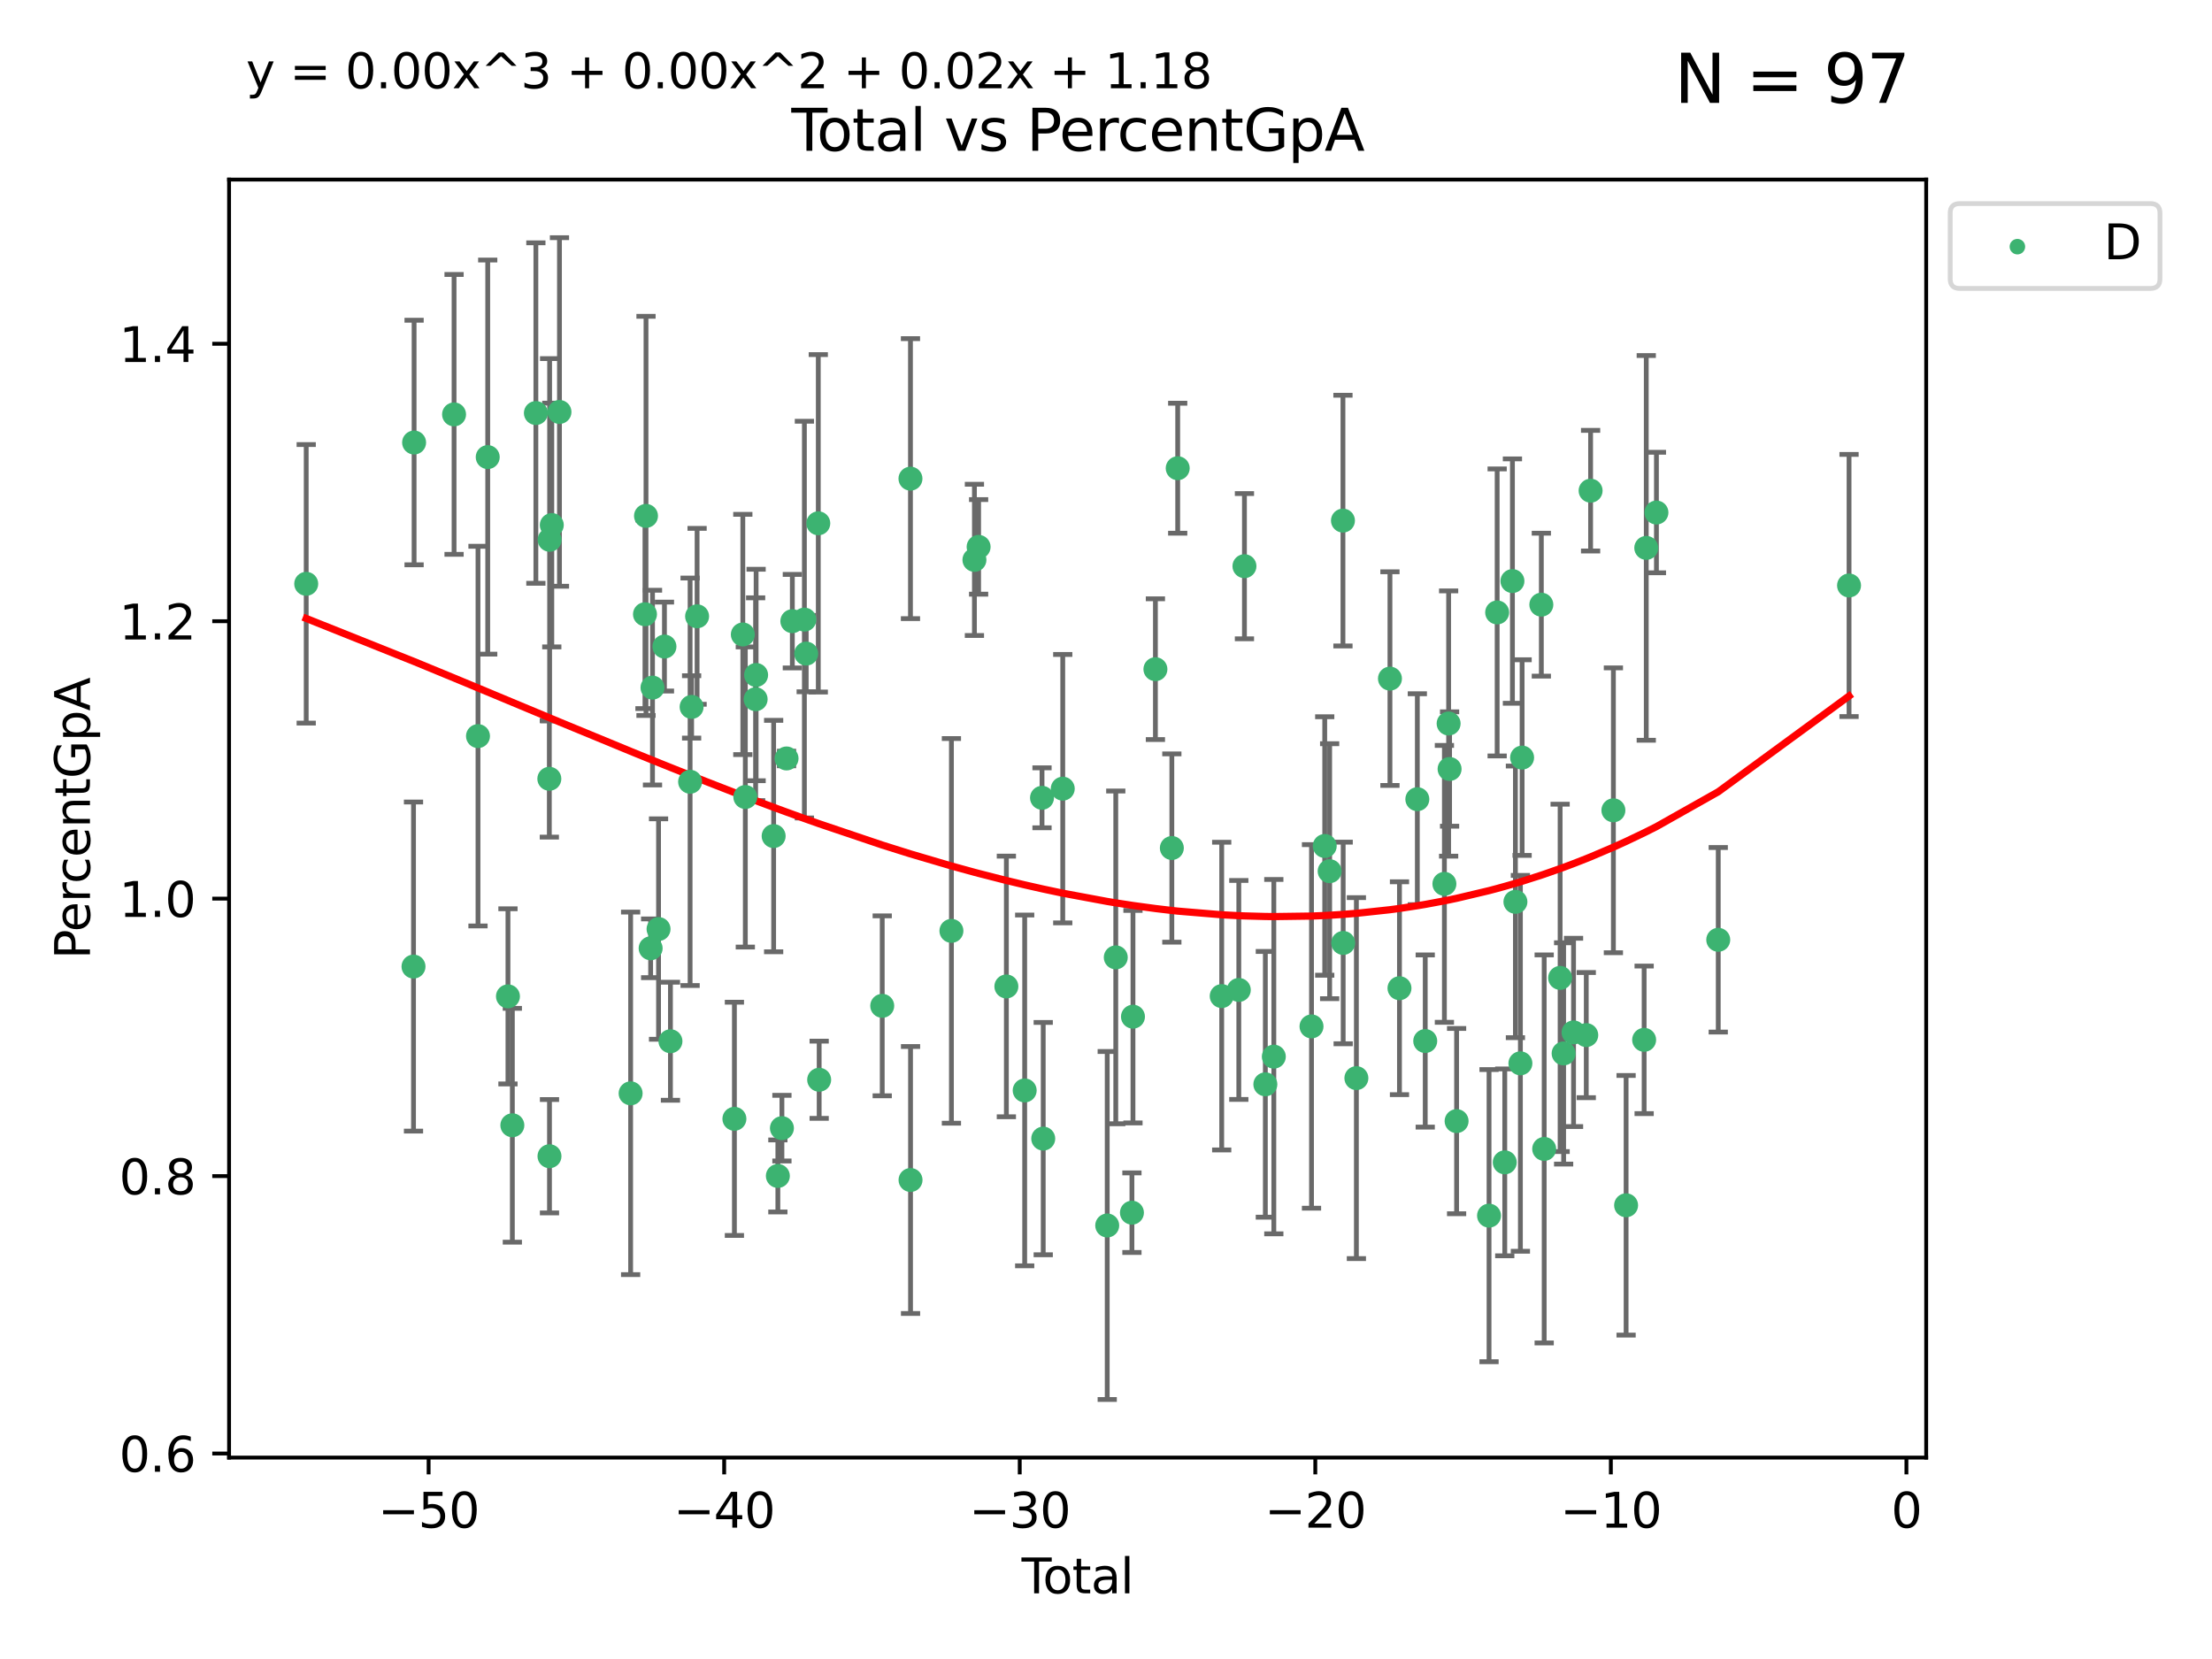 <?xml version="1.0" encoding="utf-8" standalone="no"?>
<!DOCTYPE svg PUBLIC "-//W3C//DTD SVG 1.1//EN"
  "http://www.w3.org/Graphics/SVG/1.1/DTD/svg11.dtd">
<svg xmlns:xlink="http://www.w3.org/1999/xlink" width="460.8pt" height="345.6pt" viewBox="0 0 460.8 345.6" xmlns="http://www.w3.org/2000/svg" version="1.1">
 <defs>
  <style type="text/css">*{stroke-linejoin: round; stroke-linecap: butt}</style>
 </defs>
 <g id="figure_1">
  <g id="patch_1">
   <path d="M 0 345.6 
L 460.8 345.6 
L 460.8 0 
L 0 0 
z
" style="fill: #ffffff"/>
  </g>
  <g id="axes_1">
   <g id="patch_2">
    <path d="M 47.72 303.64 
L 401.26 303.64 
L 401.26 37.411 
L 47.72 37.411 
z
" style="fill: #ffffff"/>
   </g>
   <g id="PathCollection_1">
    <defs>
     <path id="m25e770e4a9" d="M 0 1.118 
C 0.297 1.118 0.581 1 0.791 0.791 
C 1 0.581 1.118 0.297 1.118 0 
C 1.118 -0.297 1 -0.581 0.791 -0.791 
C 0.581 -1 0.297 -1.118 0 -1.118 
C -0.297 -1.118 -0.581 -1 -0.791 -0.791 
C -1 -0.581 -1.118 -0.297 -1.118 0 
C -1.118 0.297 -1 0.581 -0.791 0.791 
C -0.581 1 -0.297 1.118 0 1.118 
z
" style="stroke: #3cb371"/>
    </defs>
    <g clip-path="url(#peb20648977)">
     <use xlink:href="#m25e770e4a9" x="63.79" y="121.62" style="fill: #3cb371; stroke: #3cb371"/>
     <use xlink:href="#m25e770e4a9" x="86.141" y="201.353" style="fill: #3cb371; stroke: #3cb371"/>
     <use xlink:href="#m25e770e4a9" x="86.265" y="92.185" style="fill: #3cb371; stroke: #3cb371"/>
     <use xlink:href="#m25e770e4a9" x="94.589" y="86.326" style="fill: #3cb371; stroke: #3cb371"/>
     <use xlink:href="#m25e770e4a9" x="99.575" y="153.344" style="fill: #3cb371; stroke: #3cb371"/>
     <use xlink:href="#m25e770e4a9" x="101.602" y="95.223" style="fill: #3cb371; stroke: #3cb371"/>
     <use xlink:href="#m25e770e4a9" x="105.817" y="207.56" style="fill: #3cb371; stroke: #3cb371"/>
     <use xlink:href="#m25e770e4a9" x="106.731" y="234.415" style="fill: #3cb371; stroke: #3cb371"/>
     <use xlink:href="#m25e770e4a9" x="111.634" y="86.045" style="fill: #3cb371; stroke: #3cb371"/>
     <use xlink:href="#m25e770e4a9" x="114.437" y="162.236" style="fill: #3cb371; stroke: #3cb371"/>
     <use xlink:href="#m25e770e4a9" x="114.468" y="240.861" style="fill: #3cb371; stroke: #3cb371"/>
     <use xlink:href="#m25e770e4a9" x="114.496" y="112.447" style="fill: #3cb371; stroke: #3cb371"/>
     <use xlink:href="#m25e770e4a9" x="114.948" y="109.374" style="fill: #3cb371; stroke: #3cb371"/>
     <use xlink:href="#m25e770e4a9" x="116.547" y="85.819" style="fill: #3cb371; stroke: #3cb371"/>
     <use xlink:href="#m25e770e4a9" x="131.371" y="227.763" style="fill: #3cb371; stroke: #3cb371"/>
     <use xlink:href="#m25e770e4a9" x="134.362" y="127.96" style="fill: #3cb371; stroke: #3cb371"/>
     <use xlink:href="#m25e770e4a9" x="134.574" y="107.471" style="fill: #3cb371; stroke: #3cb371"/>
     <use xlink:href="#m25e770e4a9" x="135.541" y="197.546" style="fill: #3cb371; stroke: #3cb371"/>
     <use xlink:href="#m25e770e4a9" x="135.929" y="143.242" style="fill: #3cb371; stroke: #3cb371"/>
     <use xlink:href="#m25e770e4a9" x="137.188" y="193.536" style="fill: #3cb371; stroke: #3cb371"/>
     <use xlink:href="#m25e770e4a9" x="138.418" y="134.69" style="fill: #3cb371; stroke: #3cb371"/>
     <use xlink:href="#m25e770e4a9" x="139.667" y="216.909" style="fill: #3cb371; stroke: #3cb371"/>
     <use xlink:href="#m25e770e4a9" x="143.762" y="162.857" style="fill: #3cb371; stroke: #3cb371"/>
     <use xlink:href="#m25e770e4a9" x="144.076" y="147.263" style="fill: #3cb371; stroke: #3cb371"/>
     <use xlink:href="#m25e770e4a9" x="145.218" y="128.388" style="fill: #3cb371; stroke: #3cb371"/>
     <use xlink:href="#m25e770e4a9" x="152.99" y="233.071" style="fill: #3cb371; stroke: #3cb371"/>
     <use xlink:href="#m25e770e4a9" x="154.744" y="132.172" style="fill: #3cb371; stroke: #3cb371"/>
     <use xlink:href="#m25e770e4a9" x="155.265" y="166.031" style="fill: #3cb371; stroke: #3cb371"/>
     <use xlink:href="#m25e770e4a9" x="157.412" y="145.657" style="fill: #3cb371; stroke: #3cb371"/>
     <use xlink:href="#m25e770e4a9" x="157.513" y="140.612" style="fill: #3cb371; stroke: #3cb371"/>
     <use xlink:href="#m25e770e4a9" x="161.164" y="174.168" style="fill: #3cb371; stroke: #3cb371"/>
     <use xlink:href="#m25e770e4a9" x="162.043" y="244.971" style="fill: #3cb371; stroke: #3cb371"/>
     <use xlink:href="#m25e770e4a9" x="162.889" y="235.016" style="fill: #3cb371; stroke: #3cb371"/>
     <use xlink:href="#m25e770e4a9" x="163.851" y="158" style="fill: #3cb371; stroke: #3cb371"/>
     <use xlink:href="#m25e770e4a9" x="165.057" y="129.401" style="fill: #3cb371; stroke: #3cb371"/>
     <use xlink:href="#m25e770e4a9" x="167.57" y="129.076" style="fill: #3cb371; stroke: #3cb371"/>
     <use xlink:href="#m25e770e4a9" x="167.947" y="136.155" style="fill: #3cb371; stroke: #3cb371"/>
     <use xlink:href="#m25e770e4a9" x="170.465" y="109.015" style="fill: #3cb371; stroke: #3cb371"/>
     <use xlink:href="#m25e770e4a9" x="170.648" y="224.933" style="fill: #3cb371; stroke: #3cb371"/>
     <use xlink:href="#m25e770e4a9" x="183.784" y="209.533" style="fill: #3cb371; stroke: #3cb371"/>
     <use xlink:href="#m25e770e4a9" x="189.667" y="99.709" style="fill: #3cb371; stroke: #3cb371"/>
     <use xlink:href="#m25e770e4a9" x="189.682" y="245.814" style="fill: #3cb371; stroke: #3cb371"/>
     <use xlink:href="#m25e770e4a9" x="198.198" y="193.917" style="fill: #3cb371; stroke: #3cb371"/>
     <use xlink:href="#m25e770e4a9" x="202.991" y="116.633" style="fill: #3cb371; stroke: #3cb371"/>
     <use xlink:href="#m25e770e4a9" x="203.864" y="113.926" style="fill: #3cb371; stroke: #3cb371"/>
     <use xlink:href="#m25e770e4a9" x="209.645" y="205.494" style="fill: #3cb371; stroke: #3cb371"/>
     <use xlink:href="#m25e770e4a9" x="213.461" y="227.159" style="fill: #3cb371; stroke: #3cb371"/>
     <use xlink:href="#m25e770e4a9" x="217.071" y="166.197" style="fill: #3cb371; stroke: #3cb371"/>
     <use xlink:href="#m25e770e4a9" x="217.325" y="237.192" style="fill: #3cb371; stroke: #3cb371"/>
     <use xlink:href="#m25e770e4a9" x="221.391" y="164.294" style="fill: #3cb371; stroke: #3cb371"/>
     <use xlink:href="#m25e770e4a9" x="230.654" y="255.292" style="fill: #3cb371; stroke: #3cb371"/>
     <use xlink:href="#m25e770e4a9" x="232.437" y="199.44" style="fill: #3cb371; stroke: #3cb371"/>
     <use xlink:href="#m25e770e4a9" x="235.802" y="252.622" style="fill: #3cb371; stroke: #3cb371"/>
     <use xlink:href="#m25e770e4a9" x="236.018" y="211.792" style="fill: #3cb371; stroke: #3cb371"/>
     <use xlink:href="#m25e770e4a9" x="240.694" y="139.403" style="fill: #3cb371; stroke: #3cb371"/>
     <use xlink:href="#m25e770e4a9" x="244.117" y="176.656" style="fill: #3cb371; stroke: #3cb371"/>
     <use xlink:href="#m25e770e4a9" x="245.338" y="97.539" style="fill: #3cb371; stroke: #3cb371"/>
     <use xlink:href="#m25e770e4a9" x="254.503" y="207.503" style="fill: #3cb371; stroke: #3cb371"/>
     <use xlink:href="#m25e770e4a9" x="258.067" y="206.223" style="fill: #3cb371; stroke: #3cb371"/>
     <use xlink:href="#m25e770e4a9" x="259.241" y="117.947" style="fill: #3cb371; stroke: #3cb371"/>
     <use xlink:href="#m25e770e4a9" x="263.595" y="225.885" style="fill: #3cb371; stroke: #3cb371"/>
     <use xlink:href="#m25e770e4a9" x="265.361" y="220.118" style="fill: #3cb371; stroke: #3cb371"/>
     <use xlink:href="#m25e770e4a9" x="273.211" y="213.821" style="fill: #3cb371; stroke: #3cb371"/>
     <use xlink:href="#m25e770e4a9" x="275.966" y="176.235" style="fill: #3cb371; stroke: #3cb371"/>
     <use xlink:href="#m25e770e4a9" x="276.991" y="181.486" style="fill: #3cb371; stroke: #3cb371"/>
     <use xlink:href="#m25e770e4a9" x="279.762" y="108.451" style="fill: #3cb371; stroke: #3cb371"/>
     <use xlink:href="#m25e770e4a9" x="279.81" y="196.434" style="fill: #3cb371; stroke: #3cb371"/>
     <use xlink:href="#m25e770e4a9" x="282.56" y="224.593" style="fill: #3cb371; stroke: #3cb371"/>
     <use xlink:href="#m25e770e4a9" x="289.553" y="141.367" style="fill: #3cb371; stroke: #3cb371"/>
     <use xlink:href="#m25e770e4a9" x="291.537" y="205.863" style="fill: #3cb371; stroke: #3cb371"/>
     <use xlink:href="#m25e770e4a9" x="295.258" y="166.487" style="fill: #3cb371; stroke: #3cb371"/>
     <use xlink:href="#m25e770e4a9" x="296.902" y="216.865" style="fill: #3cb371; stroke: #3cb371"/>
     <use xlink:href="#m25e770e4a9" x="300.895" y="184.124" style="fill: #3cb371; stroke: #3cb371"/>
     <use xlink:href="#m25e770e4a9" x="301.776" y="150.725" style="fill: #3cb371; stroke: #3cb371"/>
     <use xlink:href="#m25e770e4a9" x="301.976" y="160.196" style="fill: #3cb371; stroke: #3cb371"/>
     <use xlink:href="#m25e770e4a9" x="303.436" y="233.546" style="fill: #3cb371; stroke: #3cb371"/>
     <use xlink:href="#m25e770e4a9" x="310.195" y="253.24" style="fill: #3cb371; stroke: #3cb371"/>
     <use xlink:href="#m25e770e4a9" x="311.886" y="127.581" style="fill: #3cb371; stroke: #3cb371"/>
     <use xlink:href="#m25e770e4a9" x="313.469" y="242.139" style="fill: #3cb371; stroke: #3cb371"/>
     <use xlink:href="#m25e770e4a9" x="315.068" y="121.048" style="fill: #3cb371; stroke: #3cb371"/>
     <use xlink:href="#m25e770e4a9" x="315.69" y="187.869" style="fill: #3cb371; stroke: #3cb371"/>
     <use xlink:href="#m25e770e4a9" x="316.727" y="221.512" style="fill: #3cb371; stroke: #3cb371"/>
     <use xlink:href="#m25e770e4a9" x="317.082" y="157.818" style="fill: #3cb371; stroke: #3cb371"/>
     <use xlink:href="#m25e770e4a9" x="321.089" y="125.963" style="fill: #3cb371; stroke: #3cb371"/>
     <use xlink:href="#m25e770e4a9" x="321.682" y="239.343" style="fill: #3cb371; stroke: #3cb371"/>
     <use xlink:href="#m25e770e4a9" x="325.002" y="203.712" style="fill: #3cb371; stroke: #3cb371"/>
     <use xlink:href="#m25e770e4a9" x="325.732" y="219.447" style="fill: #3cb371; stroke: #3cb371"/>
     <use xlink:href="#m25e770e4a9" x="327.799" y="215.07" style="fill: #3cb371; stroke: #3cb371"/>
     <use xlink:href="#m25e770e4a9" x="330.449" y="215.63" style="fill: #3cb371; stroke: #3cb371"/>
     <use xlink:href="#m25e770e4a9" x="331.351" y="102.219" style="fill: #3cb371; stroke: #3cb371"/>
     <use xlink:href="#m25e770e4a9" x="336.1" y="168.803" style="fill: #3cb371; stroke: #3cb371"/>
     <use xlink:href="#m25e770e4a9" x="338.746" y="251.084" style="fill: #3cb371; stroke: #3cb371"/>
     <use xlink:href="#m25e770e4a9" x="342.504" y="216.616" style="fill: #3cb371; stroke: #3cb371"/>
     <use xlink:href="#m25e770e4a9" x="342.947" y="114.136" style="fill: #3cb371; stroke: #3cb371"/>
     <use xlink:href="#m25e770e4a9" x="345.065" y="106.769" style="fill: #3cb371; stroke: #3cb371"/>
     <use xlink:href="#m25e770e4a9" x="357.943" y="195.777" style="fill: #3cb371; stroke: #3cb371"/>
     <use xlink:href="#m25e770e4a9" x="385.19" y="121.965" style="fill: #3cb371; stroke: #3cb371"/>
    </g>
   </g>
   <g id="matplotlib.axis_1">
    <g id="xtick_1">
     <g id="line2d_1">
      <defs>
       <path id="mf932ddd22d" d="M 0 0 
L 0 3.5 
" style="stroke: #000000; stroke-width: 0.8"/>
      </defs>
      <g>
       <use xlink:href="#mf932ddd22d" x="89.288" y="303.64" style="stroke: #000000; stroke-width: 0.8"/>
      </g>
     </g>
     <g id="text_1">
      <!-- −50 -->
      <g transform="translate(78.736 318.238)scale(0.1 -0.1)">
       <defs>
        <path id="DejaVuSans-2212" d="M 678 2272 
L 4684 2272 
L 4684 1741 
L 678 1741 
L 678 2272 
z
" transform="scale(0.016)"/>
        <path id="DejaVuSans-35" d="M 691 4666 
L 3169 4666 
L 3169 4134 
L 1269 4134 
L 1269 2991 
Q 1406 3038 1543 3061 
Q 1681 3084 1819 3084 
Q 2600 3084 3056 2656 
Q 3513 2228 3513 1497 
Q 3513 744 3044 326 
Q 2575 -91 1722 -91 
Q 1428 -91 1123 -41 
Q 819 9 494 109 
L 494 744 
Q 775 591 1075 516 
Q 1375 441 1709 441 
Q 2250 441 2565 725 
Q 2881 1009 2881 1497 
Q 2881 1984 2565 2268 
Q 2250 2553 1709 2553 
Q 1456 2553 1204 2497 
Q 953 2441 691 2322 
L 691 4666 
z
" transform="scale(0.016)"/>
        <path id="DejaVuSans-30" d="M 2034 4250 
Q 1547 4250 1301 3770 
Q 1056 3291 1056 2328 
Q 1056 1369 1301 889 
Q 1547 409 2034 409 
Q 2525 409 2770 889 
Q 3016 1369 3016 2328 
Q 3016 3291 2770 3770 
Q 2525 4250 2034 4250 
z
M 2034 4750 
Q 2819 4750 3233 4129 
Q 3647 3509 3647 2328 
Q 3647 1150 3233 529 
Q 2819 -91 2034 -91 
Q 1250 -91 836 529 
Q 422 1150 422 2328 
Q 422 3509 836 4129 
Q 1250 4750 2034 4750 
z
" transform="scale(0.016)"/>
       </defs>
       <use xlink:href="#DejaVuSans-2212"/>
       <use xlink:href="#DejaVuSans-35" x="83.789"/>
       <use xlink:href="#DejaVuSans-30" x="147.412"/>
      </g>
     </g>
    </g>
    <g id="xtick_2">
     <g id="line2d_2">
      <g>
       <use xlink:href="#mf932ddd22d" x="150.859" y="303.64" style="stroke: #000000; stroke-width: 0.8"/>
      </g>
     </g>
     <g id="text_2">
      <!-- −40 -->
      <g transform="translate(140.306 318.238)scale(0.1 -0.1)">
       <defs>
        <path id="DejaVuSans-34" d="M 2419 4116 
L 825 1625 
L 2419 1625 
L 2419 4116 
z
M 2253 4666 
L 3047 4666 
L 3047 1625 
L 3713 1625 
L 3713 1100 
L 3047 1100 
L 3047 0 
L 2419 0 
L 2419 1100 
L 313 1100 
L 313 1709 
L 2253 4666 
z
" transform="scale(0.016)"/>
       </defs>
       <use xlink:href="#DejaVuSans-2212"/>
       <use xlink:href="#DejaVuSans-34" x="83.789"/>
       <use xlink:href="#DejaVuSans-30" x="147.412"/>
      </g>
     </g>
    </g>
    <g id="xtick_3">
     <g id="line2d_3">
      <g>
       <use xlink:href="#mf932ddd22d" x="212.429" y="303.64" style="stroke: #000000; stroke-width: 0.8"/>
      </g>
     </g>
     <g id="text_3">
      <!-- −30 -->
      <g transform="translate(201.877 318.238)scale(0.1 -0.1)">
       <defs>
        <path id="DejaVuSans-33" d="M 2597 2516 
Q 3050 2419 3304 2112 
Q 3559 1806 3559 1356 
Q 3559 666 3084 287 
Q 2609 -91 1734 -91 
Q 1441 -91 1130 -33 
Q 819 25 488 141 
L 488 750 
Q 750 597 1062 519 
Q 1375 441 1716 441 
Q 2309 441 2620 675 
Q 2931 909 2931 1356 
Q 2931 1769 2642 2001 
Q 2353 2234 1838 2234 
L 1294 2234 
L 1294 2753 
L 1863 2753 
Q 2328 2753 2575 2939 
Q 2822 3125 2822 3475 
Q 2822 3834 2567 4026 
Q 2313 4219 1838 4219 
Q 1578 4219 1281 4162 
Q 984 4106 628 3988 
L 628 4550 
Q 988 4650 1302 4700 
Q 1616 4750 1894 4750 
Q 2613 4750 3031 4423 
Q 3450 4097 3450 3541 
Q 3450 3153 3228 2886 
Q 3006 2619 2597 2516 
z
" transform="scale(0.016)"/>
       </defs>
       <use xlink:href="#DejaVuSans-2212"/>
       <use xlink:href="#DejaVuSans-33" x="83.789"/>
       <use xlink:href="#DejaVuSans-30" x="147.412"/>
      </g>
     </g>
    </g>
    <g id="xtick_4">
     <g id="line2d_4">
      <g>
       <use xlink:href="#mf932ddd22d" x="274" y="303.64" style="stroke: #000000; stroke-width: 0.8"/>
      </g>
     </g>
     <g id="text_4">
      <!-- −20 -->
      <g transform="translate(263.448 318.238)scale(0.1 -0.1)">
       <defs>
        <path id="DejaVuSans-32" d="M 1228 531 
L 3431 531 
L 3431 0 
L 469 0 
L 469 531 
Q 828 903 1448 1529 
Q 2069 2156 2228 2338 
Q 2531 2678 2651 2914 
Q 2772 3150 2772 3378 
Q 2772 3750 2511 3984 
Q 2250 4219 1831 4219 
Q 1534 4219 1204 4116 
Q 875 4013 500 3803 
L 500 4441 
Q 881 4594 1212 4672 
Q 1544 4750 1819 4750 
Q 2544 4750 2975 4387 
Q 3406 4025 3406 3419 
Q 3406 3131 3298 2873 
Q 3191 2616 2906 2266 
Q 2828 2175 2409 1742 
Q 1991 1309 1228 531 
z
" transform="scale(0.016)"/>
       </defs>
       <use xlink:href="#DejaVuSans-2212"/>
       <use xlink:href="#DejaVuSans-32" x="83.789"/>
       <use xlink:href="#DejaVuSans-30" x="147.412"/>
      </g>
     </g>
    </g>
    <g id="xtick_5">
     <g id="line2d_5">
      <g>
       <use xlink:href="#mf932ddd22d" x="335.571" y="303.64" style="stroke: #000000; stroke-width: 0.8"/>
      </g>
     </g>
     <g id="text_5">
      <!-- −10 -->
      <g transform="translate(325.018 318.238)scale(0.1 -0.1)">
       <defs>
        <path id="DejaVuSans-31" d="M 794 531 
L 1825 531 
L 1825 4091 
L 703 3866 
L 703 4441 
L 1819 4666 
L 2450 4666 
L 2450 531 
L 3481 531 
L 3481 0 
L 794 0 
L 794 531 
z
" transform="scale(0.016)"/>
       </defs>
       <use xlink:href="#DejaVuSans-2212"/>
       <use xlink:href="#DejaVuSans-31" x="83.789"/>
       <use xlink:href="#DejaVuSans-30" x="147.412"/>
      </g>
     </g>
    </g>
    <g id="xtick_6">
     <g id="line2d_6">
      <g>
       <use xlink:href="#mf932ddd22d" x="397.141" y="303.64" style="stroke: #000000; stroke-width: 0.8"/>
      </g>
     </g>
     <g id="text_6">
      <!-- 0 -->
      <g transform="translate(393.96 318.238)scale(0.1 -0.1)">
       <use xlink:href="#DejaVuSans-30"/>
      </g>
     </g>
    </g>
    <g id="text_7">
     <!-- Total -->
     <g transform="translate(212.813 331.917)scale(0.1 -0.1)">
      <defs>
       <path id="DejaVuSans-54" d="M -19 4666 
L 3928 4666 
L 3928 4134 
L 2272 4134 
L 2272 0 
L 1638 0 
L 1638 4134 
L -19 4134 
L -19 4666 
z
" transform="scale(0.016)"/>
       <path id="DejaVuSans-6f" d="M 1959 3097 
Q 1497 3097 1228 2736 
Q 959 2375 959 1747 
Q 959 1119 1226 758 
Q 1494 397 1959 397 
Q 2419 397 2687 759 
Q 2956 1122 2956 1747 
Q 2956 2369 2687 2733 
Q 2419 3097 1959 3097 
z
M 1959 3584 
Q 2709 3584 3137 3096 
Q 3566 2609 3566 1747 
Q 3566 888 3137 398 
Q 2709 -91 1959 -91 
Q 1206 -91 779 398 
Q 353 888 353 1747 
Q 353 2609 779 3096 
Q 1206 3584 1959 3584 
z
" transform="scale(0.016)"/>
       <path id="DejaVuSans-74" d="M 1172 4494 
L 1172 3500 
L 2356 3500 
L 2356 3053 
L 1172 3053 
L 1172 1153 
Q 1172 725 1289 603 
Q 1406 481 1766 481 
L 2356 481 
L 2356 0 
L 1766 0 
Q 1100 0 847 248 
Q 594 497 594 1153 
L 594 3053 
L 172 3053 
L 172 3500 
L 594 3500 
L 594 4494 
L 1172 4494 
z
" transform="scale(0.016)"/>
       <path id="DejaVuSans-61" d="M 2194 1759 
Q 1497 1759 1228 1600 
Q 959 1441 959 1056 
Q 959 750 1161 570 
Q 1363 391 1709 391 
Q 2188 391 2477 730 
Q 2766 1069 2766 1631 
L 2766 1759 
L 2194 1759 
z
M 3341 1997 
L 3341 0 
L 2766 0 
L 2766 531 
Q 2569 213 2275 61 
Q 1981 -91 1556 -91 
Q 1019 -91 701 211 
Q 384 513 384 1019 
Q 384 1609 779 1909 
Q 1175 2209 1959 2209 
L 2766 2209 
L 2766 2266 
Q 2766 2663 2505 2880 
Q 2244 3097 1772 3097 
Q 1472 3097 1187 3025 
Q 903 2953 641 2809 
L 641 3341 
Q 956 3463 1253 3523 
Q 1550 3584 1831 3584 
Q 2591 3584 2966 3190 
Q 3341 2797 3341 1997 
z
" transform="scale(0.016)"/>
       <path id="DejaVuSans-6c" d="M 603 4863 
L 1178 4863 
L 1178 0 
L 603 0 
L 603 4863 
z
" transform="scale(0.016)"/>
      </defs>
      <use xlink:href="#DejaVuSans-54"/>
      <use xlink:href="#DejaVuSans-6f" x="44.084"/>
      <use xlink:href="#DejaVuSans-74" x="105.266"/>
      <use xlink:href="#DejaVuSans-61" x="144.475"/>
      <use xlink:href="#DejaVuSans-6c" x="205.754"/>
     </g>
    </g>
   </g>
   <g id="matplotlib.axis_2">
    <g id="ytick_1">
     <g id="line2d_7">
      <defs>
       <path id="m2851f18af3" d="M 0 0 
L -3.5 0 
" style="stroke: #000000; stroke-width: 0.8"/>
      </defs>
      <g>
       <use xlink:href="#m2851f18af3" x="47.72" y="302.796" style="stroke: #000000; stroke-width: 0.8"/>
      </g>
     </g>
     <g id="text_8">
      <!-- 0.6 -->
      <g transform="translate(24.817 306.595)scale(0.1 -0.1)">
       <defs>
        <path id="DejaVuSans-2e" d="M 684 794 
L 1344 794 
L 1344 0 
L 684 0 
L 684 794 
z
" transform="scale(0.016)"/>
        <path id="DejaVuSans-36" d="M 2113 2584 
Q 1688 2584 1439 2293 
Q 1191 2003 1191 1497 
Q 1191 994 1439 701 
Q 1688 409 2113 409 
Q 2538 409 2786 701 
Q 3034 994 3034 1497 
Q 3034 2003 2786 2293 
Q 2538 2584 2113 2584 
z
M 3366 4563 
L 3366 3988 
Q 3128 4100 2886 4159 
Q 2644 4219 2406 4219 
Q 1781 4219 1451 3797 
Q 1122 3375 1075 2522 
Q 1259 2794 1537 2939 
Q 1816 3084 2150 3084 
Q 2853 3084 3261 2657 
Q 3669 2231 3669 1497 
Q 3669 778 3244 343 
Q 2819 -91 2113 -91 
Q 1303 -91 875 529 
Q 447 1150 447 2328 
Q 447 3434 972 4092 
Q 1497 4750 2381 4750 
Q 2619 4750 2861 4703 
Q 3103 4656 3366 4563 
z
" transform="scale(0.016)"/>
       </defs>
       <use xlink:href="#DejaVuSans-30"/>
       <use xlink:href="#DejaVuSans-2e" x="63.623"/>
       <use xlink:href="#DejaVuSans-36" x="95.41"/>
      </g>
     </g>
    </g>
    <g id="ytick_2">
     <g id="line2d_8">
      <g>
       <use xlink:href="#m2851f18af3" x="47.72" y="245.001" style="stroke: #000000; stroke-width: 0.8"/>
      </g>
     </g>
     <g id="text_9">
      <!-- 0.8 -->
      <g transform="translate(24.817 248.8)scale(0.1 -0.1)">
       <defs>
        <path id="DejaVuSans-38" d="M 2034 2216 
Q 1584 2216 1326 1975 
Q 1069 1734 1069 1313 
Q 1069 891 1326 650 
Q 1584 409 2034 409 
Q 2484 409 2743 651 
Q 3003 894 3003 1313 
Q 3003 1734 2745 1975 
Q 2488 2216 2034 2216 
z
M 1403 2484 
Q 997 2584 770 2862 
Q 544 3141 544 3541 
Q 544 4100 942 4425 
Q 1341 4750 2034 4750 
Q 2731 4750 3128 4425 
Q 3525 4100 3525 3541 
Q 3525 3141 3298 2862 
Q 3072 2584 2669 2484 
Q 3125 2378 3379 2068 
Q 3634 1759 3634 1313 
Q 3634 634 3220 271 
Q 2806 -91 2034 -91 
Q 1263 -91 848 271 
Q 434 634 434 1313 
Q 434 1759 690 2068 
Q 947 2378 1403 2484 
z
M 1172 3481 
Q 1172 3119 1398 2916 
Q 1625 2713 2034 2713 
Q 2441 2713 2670 2916 
Q 2900 3119 2900 3481 
Q 2900 3844 2670 4047 
Q 2441 4250 2034 4250 
Q 1625 4250 1398 4047 
Q 1172 3844 1172 3481 
z
" transform="scale(0.016)"/>
       </defs>
       <use xlink:href="#DejaVuSans-30"/>
       <use xlink:href="#DejaVuSans-2e" x="63.623"/>
       <use xlink:href="#DejaVuSans-38" x="95.41"/>
      </g>
     </g>
    </g>
    <g id="ytick_3">
     <g id="line2d_9">
      <g>
       <use xlink:href="#m2851f18af3" x="47.72" y="187.206" style="stroke: #000000; stroke-width: 0.8"/>
      </g>
     </g>
     <g id="text_10">
      <!-- 1.0 -->
      <g transform="translate(24.817 191.005)scale(0.1 -0.1)">
       <use xlink:href="#DejaVuSans-31"/>
       <use xlink:href="#DejaVuSans-2e" x="63.623"/>
       <use xlink:href="#DejaVuSans-30" x="95.41"/>
      </g>
     </g>
    </g>
    <g id="ytick_4">
     <g id="line2d_10">
      <g>
       <use xlink:href="#m2851f18af3" x="47.72" y="129.41" style="stroke: #000000; stroke-width: 0.8"/>
      </g>
     </g>
     <g id="text_11">
      <!-- 1.2 -->
      <g transform="translate(24.817 133.21)scale(0.1 -0.1)">
       <use xlink:href="#DejaVuSans-31"/>
       <use xlink:href="#DejaVuSans-2e" x="63.623"/>
       <use xlink:href="#DejaVuSans-32" x="95.41"/>
      </g>
     </g>
    </g>
    <g id="ytick_5">
     <g id="line2d_11">
      <g>
       <use xlink:href="#m2851f18af3" x="47.72" y="71.615" style="stroke: #000000; stroke-width: 0.8"/>
      </g>
     </g>
     <g id="text_12">
      <!-- 1.4 -->
      <g transform="translate(24.817 75.415)scale(0.1 -0.1)">
       <use xlink:href="#DejaVuSans-31"/>
       <use xlink:href="#DejaVuSans-2e" x="63.623"/>
       <use xlink:href="#DejaVuSans-34" x="95.41"/>
      </g>
     </g>
    </g>
    <g id="text_13">
     <!-- PercentGpA -->
     <g transform="translate(18.737 199.802)rotate(-90)scale(0.1 -0.1)">
      <defs>
       <path id="DejaVuSans-50" d="M 1259 4147 
L 1259 2394 
L 2053 2394 
Q 2494 2394 2734 2622 
Q 2975 2850 2975 3272 
Q 2975 3691 2734 3919 
Q 2494 4147 2053 4147 
L 1259 4147 
z
M 628 4666 
L 2053 4666 
Q 2838 4666 3239 4311 
Q 3641 3956 3641 3272 
Q 3641 2581 3239 2228 
Q 2838 1875 2053 1875 
L 1259 1875 
L 1259 0 
L 628 0 
L 628 4666 
z
" transform="scale(0.016)"/>
       <path id="DejaVuSans-65" d="M 3597 1894 
L 3597 1613 
L 953 1613 
Q 991 1019 1311 708 
Q 1631 397 2203 397 
Q 2534 397 2845 478 
Q 3156 559 3463 722 
L 3463 178 
Q 3153 47 2828 -22 
Q 2503 -91 2169 -91 
Q 1331 -91 842 396 
Q 353 884 353 1716 
Q 353 2575 817 3079 
Q 1281 3584 2069 3584 
Q 2775 3584 3186 3129 
Q 3597 2675 3597 1894 
z
M 3022 2063 
Q 3016 2534 2758 2815 
Q 2500 3097 2075 3097 
Q 1594 3097 1305 2825 
Q 1016 2553 972 2059 
L 3022 2063 
z
" transform="scale(0.016)"/>
       <path id="DejaVuSans-72" d="M 2631 2963 
Q 2534 3019 2420 3045 
Q 2306 3072 2169 3072 
Q 1681 3072 1420 2755 
Q 1159 2438 1159 1844 
L 1159 0 
L 581 0 
L 581 3500 
L 1159 3500 
L 1159 2956 
Q 1341 3275 1631 3429 
Q 1922 3584 2338 3584 
Q 2397 3584 2469 3576 
Q 2541 3569 2628 3553 
L 2631 2963 
z
" transform="scale(0.016)"/>
       <path id="DejaVuSans-63" d="M 3122 3366 
L 3122 2828 
Q 2878 2963 2633 3030 
Q 2388 3097 2138 3097 
Q 1578 3097 1268 2742 
Q 959 2388 959 1747 
Q 959 1106 1268 751 
Q 1578 397 2138 397 
Q 2388 397 2633 464 
Q 2878 531 3122 666 
L 3122 134 
Q 2881 22 2623 -34 
Q 2366 -91 2075 -91 
Q 1284 -91 818 406 
Q 353 903 353 1747 
Q 353 2603 823 3093 
Q 1294 3584 2113 3584 
Q 2378 3584 2631 3529 
Q 2884 3475 3122 3366 
z
" transform="scale(0.016)"/>
       <path id="DejaVuSans-6e" d="M 3513 2113 
L 3513 0 
L 2938 0 
L 2938 2094 
Q 2938 2591 2744 2837 
Q 2550 3084 2163 3084 
Q 1697 3084 1428 2787 
Q 1159 2491 1159 1978 
L 1159 0 
L 581 0 
L 581 3500 
L 1159 3500 
L 1159 2956 
Q 1366 3272 1645 3428 
Q 1925 3584 2291 3584 
Q 2894 3584 3203 3211 
Q 3513 2838 3513 2113 
z
" transform="scale(0.016)"/>
       <path id="DejaVuSans-47" d="M 3809 666 
L 3809 1919 
L 2778 1919 
L 2778 2438 
L 4434 2438 
L 4434 434 
Q 4069 175 3628 42 
Q 3188 -91 2688 -91 
Q 1594 -91 976 548 
Q 359 1188 359 2328 
Q 359 3472 976 4111 
Q 1594 4750 2688 4750 
Q 3144 4750 3555 4637 
Q 3966 4525 4313 4306 
L 4313 3634 
Q 3963 3931 3569 4081 
Q 3175 4231 2741 4231 
Q 1884 4231 1454 3753 
Q 1025 3275 1025 2328 
Q 1025 1384 1454 906 
Q 1884 428 2741 428 
Q 3075 428 3337 486 
Q 3600 544 3809 666 
z
" transform="scale(0.016)"/>
       <path id="DejaVuSans-70" d="M 1159 525 
L 1159 -1331 
L 581 -1331 
L 581 3500 
L 1159 3500 
L 1159 2969 
Q 1341 3281 1617 3432 
Q 1894 3584 2278 3584 
Q 2916 3584 3314 3078 
Q 3713 2572 3713 1747 
Q 3713 922 3314 415 
Q 2916 -91 2278 -91 
Q 1894 -91 1617 61 
Q 1341 213 1159 525 
z
M 3116 1747 
Q 3116 2381 2855 2742 
Q 2594 3103 2138 3103 
Q 1681 3103 1420 2742 
Q 1159 2381 1159 1747 
Q 1159 1113 1420 752 
Q 1681 391 2138 391 
Q 2594 391 2855 752 
Q 3116 1113 3116 1747 
z
" transform="scale(0.016)"/>
       <path id="DejaVuSans-41" d="M 2188 4044 
L 1331 1722 
L 3047 1722 
L 2188 4044 
z
M 1831 4666 
L 2547 4666 
L 4325 0 
L 3669 0 
L 3244 1197 
L 1141 1197 
L 716 0 
L 50 0 
L 1831 4666 
z
" transform="scale(0.016)"/>
      </defs>
      <use xlink:href="#DejaVuSans-50"/>
      <use xlink:href="#DejaVuSans-65" x="56.678"/>
      <use xlink:href="#DejaVuSans-72" x="118.201"/>
      <use xlink:href="#DejaVuSans-63" x="157.064"/>
      <use xlink:href="#DejaVuSans-65" x="212.045"/>
      <use xlink:href="#DejaVuSans-6e" x="273.568"/>
      <use xlink:href="#DejaVuSans-74" x="336.947"/>
      <use xlink:href="#DejaVuSans-47" x="376.156"/>
      <use xlink:href="#DejaVuSans-70" x="453.646"/>
      <use xlink:href="#DejaVuSans-41" x="517.123"/>
     </g>
    </g>
   </g>
   <g id="LineCollection_1">
    <path d="M 63.79 150.632 
L 63.79 92.608 
" clip-path="url(#peb20648977)" style="fill: none; stroke: #696969"/>
    <path d="M 86.141 235.63 
L 86.141 167.076 
" clip-path="url(#peb20648977)" style="fill: none; stroke: #696969"/>
    <path d="M 86.265 117.657 
L 86.265 66.713 
" clip-path="url(#peb20648977)" style="fill: none; stroke: #696969"/>
    <path d="M 94.589 115.476 
L 94.589 57.176 
" clip-path="url(#peb20648977)" style="fill: none; stroke: #696969"/>
    <path d="M 99.575 192.887 
L 99.575 113.801 
" clip-path="url(#peb20648977)" style="fill: none; stroke: #696969"/>
    <path d="M 101.602 136.269 
L 101.602 54.176 
" clip-path="url(#peb20648977)" style="fill: none; stroke: #696969"/>
    <path d="M 105.817 225.806 
L 105.817 189.314 
" clip-path="url(#peb20648977)" style="fill: none; stroke: #696969"/>
    <path d="M 106.731 258.77 
L 106.731 210.059 
" clip-path="url(#peb20648977)" style="fill: none; stroke: #696969"/>
    <path d="M 111.634 121.508 
L 111.634 50.583 
" clip-path="url(#peb20648977)" style="fill: none; stroke: #696969"/>
    <path d="M 114.437 174.386 
L 114.437 150.087 
" clip-path="url(#peb20648977)" style="fill: none; stroke: #696969"/>
    <path d="M 114.468 252.668 
L 114.468 229.053 
" clip-path="url(#peb20648977)" style="fill: none; stroke: #696969"/>
    <path d="M 114.496 150.188 
L 114.496 74.706 
" clip-path="url(#peb20648977)" style="fill: none; stroke: #696969"/>
    <path d="M 114.948 134.763 
L 114.948 83.984 
" clip-path="url(#peb20648977)" style="fill: none; stroke: #696969"/>
    <path d="M 116.547 122.125 
L 116.547 49.513 
" clip-path="url(#peb20648977)" style="fill: none; stroke: #696969"/>
    <path d="M 131.371 265.525 
L 131.371 190 
" clip-path="url(#peb20648977)" style="fill: none; stroke: #696969"/>
    <path d="M 134.362 147.607 
L 134.362 108.314 
" clip-path="url(#peb20648977)" style="fill: none; stroke: #696969"/>
    <path d="M 134.574 149.047 
L 134.574 65.895 
" clip-path="url(#peb20648977)" style="fill: none; stroke: #696969"/>
    <path d="M 135.541 203.663 
L 135.541 191.43 
" clip-path="url(#peb20648977)" style="fill: none; stroke: #696969"/>
    <path d="M 135.929 163.526 
L 135.929 122.958 
" clip-path="url(#peb20648977)" style="fill: none; stroke: #696969"/>
    <path d="M 137.188 216.496 
L 137.188 170.575 
" clip-path="url(#peb20648977)" style="fill: none; stroke: #696969"/>
    <path d="M 138.418 143.953 
L 138.418 125.427 
" clip-path="url(#peb20648977)" style="fill: none; stroke: #696969"/>
    <path d="M 139.667 229.205 
L 139.667 204.614 
" clip-path="url(#peb20648977)" style="fill: none; stroke: #696969"/>
    <path d="M 143.762 205.302 
L 143.762 120.413 
" clip-path="url(#peb20648977)" style="fill: none; stroke: #696969"/>
    <path d="M 144.076 153.761 
L 144.076 140.766 
" clip-path="url(#peb20648977)" style="fill: none; stroke: #696969"/>
    <path d="M 145.218 146.709 
L 145.218 110.067 
" clip-path="url(#peb20648977)" style="fill: none; stroke: #696969"/>
    <path d="M 152.99 257.364 
L 152.99 208.778 
" clip-path="url(#peb20648977)" style="fill: none; stroke: #696969"/>
    <path d="M 154.744 157.196 
L 154.744 107.148 
" clip-path="url(#peb20648977)" style="fill: none; stroke: #696969"/>
    <path d="M 155.265 197.292 
L 155.265 134.771 
" clip-path="url(#peb20648977)" style="fill: none; stroke: #696969"/>
    <path d="M 157.412 166.777 
L 157.412 124.538 
" clip-path="url(#peb20648977)" style="fill: none; stroke: #696969"/>
    <path d="M 157.513 162.636 
L 157.513 118.588 
" clip-path="url(#peb20648977)" style="fill: none; stroke: #696969"/>
    <path d="M 161.164 198.273 
L 161.164 150.062 
" clip-path="url(#peb20648977)" style="fill: none; stroke: #696969"/>
    <path d="M 162.043 252.473 
L 162.043 237.47 
" clip-path="url(#peb20648977)" style="fill: none; stroke: #696969"/>
    <path d="M 162.889 241.854 
L 162.889 228.177 
" clip-path="url(#peb20648977)" style="fill: none; stroke: #696969"/>
    <path d="M 163.851 159.521 
L 163.851 156.479 
" clip-path="url(#peb20648977)" style="fill: none; stroke: #696969"/>
    <path d="M 165.057 139.14 
L 165.057 119.662 
" clip-path="url(#peb20648977)" style="fill: none; stroke: #696969"/>
    <path d="M 167.57 170.396 
L 167.57 87.756 
" clip-path="url(#peb20648977)" style="fill: none; stroke: #696969"/>
    <path d="M 167.947 144.106 
L 167.947 128.203 
" clip-path="url(#peb20648977)" style="fill: none; stroke: #696969"/>
    <path d="M 170.465 144.164 
L 170.465 73.866 
" clip-path="url(#peb20648977)" style="fill: none; stroke: #696969"/>
    <path d="M 170.648 232.976 
L 170.648 216.891 
" clip-path="url(#peb20648977)" style="fill: none; stroke: #696969"/>
    <path d="M 183.784 228.275 
L 183.784 190.792 
" clip-path="url(#peb20648977)" style="fill: none; stroke: #696969"/>
    <path d="M 189.667 128.873 
L 189.667 70.545 
" clip-path="url(#peb20648977)" style="fill: none; stroke: #696969"/>
    <path d="M 189.682 273.621 
L 189.682 218.007 
" clip-path="url(#peb20648977)" style="fill: none; stroke: #696969"/>
    <path d="M 198.198 233.983 
L 198.198 153.852 
" clip-path="url(#peb20648977)" style="fill: none; stroke: #696969"/>
    <path d="M 202.991 132.385 
L 202.991 100.882 
" clip-path="url(#peb20648977)" style="fill: none; stroke: #696969"/>
    <path d="M 203.864 123.779 
L 203.864 104.073 
" clip-path="url(#peb20648977)" style="fill: none; stroke: #696969"/>
    <path d="M 209.645 232.64 
L 209.645 178.349 
" clip-path="url(#peb20648977)" style="fill: none; stroke: #696969"/>
    <path d="M 213.461 263.697 
L 213.461 190.621 
" clip-path="url(#peb20648977)" style="fill: none; stroke: #696969"/>
    <path d="M 217.071 172.44 
L 217.071 159.954 
" clip-path="url(#peb20648977)" style="fill: none; stroke: #696969"/>
    <path d="M 217.325 261.391 
L 217.325 212.993 
" clip-path="url(#peb20648977)" style="fill: none; stroke: #696969"/>
    <path d="M 221.391 192.253 
L 221.391 136.335 
" clip-path="url(#peb20648977)" style="fill: none; stroke: #696969"/>
    <path d="M 230.654 291.539 
L 230.654 219.046 
" clip-path="url(#peb20648977)" style="fill: none; stroke: #696969"/>
    <path d="M 232.437 234.099 
L 232.437 164.782 
" clip-path="url(#peb20648977)" style="fill: none; stroke: #696969"/>
    <path d="M 235.802 260.91 
L 235.802 244.333 
" clip-path="url(#peb20648977)" style="fill: none; stroke: #696969"/>
    <path d="M 236.018 233.925 
L 236.018 189.659 
" clip-path="url(#peb20648977)" style="fill: none; stroke: #696969"/>
    <path d="M 240.694 154.065 
L 240.694 124.741 
" clip-path="url(#peb20648977)" style="fill: none; stroke: #696969"/>
    <path d="M 244.117 196.27 
L 244.117 157.043 
" clip-path="url(#peb20648977)" style="fill: none; stroke: #696969"/>
    <path d="M 245.338 111.078 
L 245.338 83.999 
" clip-path="url(#peb20648977)" style="fill: none; stroke: #696969"/>
    <path d="M 254.503 239.556 
L 254.503 175.45 
" clip-path="url(#peb20648977)" style="fill: none; stroke: #696969"/>
    <path d="M 258.067 229.029 
L 258.067 183.418 
" clip-path="url(#peb20648977)" style="fill: none; stroke: #696969"/>
    <path d="M 259.241 133.071 
L 259.241 102.822 
" clip-path="url(#peb20648977)" style="fill: none; stroke: #696969"/>
    <path d="M 263.595 253.564 
L 263.595 198.206 
" clip-path="url(#peb20648977)" style="fill: none; stroke: #696969"/>
    <path d="M 265.361 257.029 
L 265.361 183.207 
" clip-path="url(#peb20648977)" style="fill: none; stroke: #696969"/>
    <path d="M 273.211 251.69 
L 273.211 175.952 
" clip-path="url(#peb20648977)" style="fill: none; stroke: #696969"/>
    <path d="M 275.966 203.159 
L 275.966 149.311 
" clip-path="url(#peb20648977)" style="fill: none; stroke: #696969"/>
    <path d="M 276.991 208.044 
L 276.991 154.928 
" clip-path="url(#peb20648977)" style="fill: none; stroke: #696969"/>
    <path d="M 279.762 134.566 
L 279.762 82.336 
" clip-path="url(#peb20648977)" style="fill: none; stroke: #696969"/>
    <path d="M 279.81 217.434 
L 279.81 175.434 
" clip-path="url(#peb20648977)" style="fill: none; stroke: #696969"/>
    <path d="M 282.56 262.19 
L 282.56 186.996 
" clip-path="url(#peb20648977)" style="fill: none; stroke: #696969"/>
    <path d="M 289.553 163.623 
L 289.553 119.111 
" clip-path="url(#peb20648977)" style="fill: none; stroke: #696969"/>
    <path d="M 291.537 228.032 
L 291.537 183.695 
" clip-path="url(#peb20648977)" style="fill: none; stroke: #696969"/>
    <path d="M 295.258 188.455 
L 295.258 144.519 
" clip-path="url(#peb20648977)" style="fill: none; stroke: #696969"/>
    <path d="M 296.902 234.799 
L 296.902 198.931 
" clip-path="url(#peb20648977)" style="fill: none; stroke: #696969"/>
    <path d="M 300.895 212.964 
L 300.895 155.284 
" clip-path="url(#peb20648977)" style="fill: none; stroke: #696969"/>
    <path d="M 301.776 178.353 
L 301.776 123.098 
" clip-path="url(#peb20648977)" style="fill: none; stroke: #696969"/>
    <path d="M 301.976 172.111 
L 301.976 148.282 
" clip-path="url(#peb20648977)" style="fill: none; stroke: #696969"/>
    <path d="M 303.436 252.845 
L 303.436 214.246 
" clip-path="url(#peb20648977)" style="fill: none; stroke: #696969"/>
    <path d="M 310.195 283.667 
L 310.195 222.813 
" clip-path="url(#peb20648977)" style="fill: none; stroke: #696969"/>
    <path d="M 311.886 157.48 
L 311.886 97.682 
" clip-path="url(#peb20648977)" style="fill: none; stroke: #696969"/>
    <path d="M 313.469 261.602 
L 313.469 222.676 
" clip-path="url(#peb20648977)" style="fill: none; stroke: #696969"/>
    <path d="M 315.068 146.502 
L 315.068 95.593 
" clip-path="url(#peb20648977)" style="fill: none; stroke: #696969"/>
    <path d="M 315.69 216.162 
L 315.69 159.576 
" clip-path="url(#peb20648977)" style="fill: none; stroke: #696969"/>
    <path d="M 316.727 260.661 
L 316.727 182.364 
" clip-path="url(#peb20648977)" style="fill: none; stroke: #696969"/>
    <path d="M 317.082 178.193 
L 317.082 137.443 
" clip-path="url(#peb20648977)" style="fill: none; stroke: #696969"/>
    <path d="M 321.089 140.848 
L 321.089 111.079 
" clip-path="url(#peb20648977)" style="fill: none; stroke: #696969"/>
    <path d="M 321.682 279.759 
L 321.682 198.928 
" clip-path="url(#peb20648977)" style="fill: none; stroke: #696969"/>
    <path d="M 325.002 239.895 
L 325.002 167.528 
" clip-path="url(#peb20648977)" style="fill: none; stroke: #696969"/>
    <path d="M 325.732 242.496 
L 325.732 196.397 
" clip-path="url(#peb20648977)" style="fill: none; stroke: #696969"/>
    <path d="M 327.799 234.683 
L 327.799 195.458 
" clip-path="url(#peb20648977)" style="fill: none; stroke: #696969"/>
    <path d="M 330.449 228.669 
L 330.449 202.591 
" clip-path="url(#peb20648977)" style="fill: none; stroke: #696969"/>
    <path d="M 331.351 114.784 
L 331.351 89.653 
" clip-path="url(#peb20648977)" style="fill: none; stroke: #696969"/>
    <path d="M 336.1 198.472 
L 336.1 139.133 
" clip-path="url(#peb20648977)" style="fill: none; stroke: #696969"/>
    <path d="M 338.746 278.126 
L 338.746 224.042 
" clip-path="url(#peb20648977)" style="fill: none; stroke: #696969"/>
    <path d="M 342.504 231.986 
L 342.504 201.247 
" clip-path="url(#peb20648977)" style="fill: none; stroke: #696969"/>
    <path d="M 342.947 154.207 
L 342.947 74.066 
" clip-path="url(#peb20648977)" style="fill: none; stroke: #696969"/>
    <path d="M 345.065 119.322 
L 345.065 94.216 
" clip-path="url(#peb20648977)" style="fill: none; stroke: #696969"/>
    <path d="M 357.943 215.001 
L 357.943 176.554 
" clip-path="url(#peb20648977)" style="fill: none; stroke: #696969"/>
    <path d="M 385.19 149.267 
L 385.19 94.663 
" clip-path="url(#peb20648977)" style="fill: none; stroke: #696969"/>
   </g>
   <g id="line2d_12">
    <defs>
     <path id="m7b8640f84a" d="M 2 0 
L -2 -0 
" style="stroke: #696969"/>
    </defs>
    <g clip-path="url(#peb20648977)">
     <use xlink:href="#m7b8640f84a" x="63.79" y="150.632" style="fill: #696969; stroke: #696969"/>
     <use xlink:href="#m7b8640f84a" x="86.141" y="235.63" style="fill: #696969; stroke: #696969"/>
     <use xlink:href="#m7b8640f84a" x="86.265" y="117.657" style="fill: #696969; stroke: #696969"/>
     <use xlink:href="#m7b8640f84a" x="94.589" y="115.476" style="fill: #696969; stroke: #696969"/>
     <use xlink:href="#m7b8640f84a" x="99.575" y="192.887" style="fill: #696969; stroke: #696969"/>
     <use xlink:href="#m7b8640f84a" x="101.602" y="136.269" style="fill: #696969; stroke: #696969"/>
     <use xlink:href="#m7b8640f84a" x="105.817" y="225.806" style="fill: #696969; stroke: #696969"/>
     <use xlink:href="#m7b8640f84a" x="106.731" y="258.77" style="fill: #696969; stroke: #696969"/>
     <use xlink:href="#m7b8640f84a" x="111.634" y="121.508" style="fill: #696969; stroke: #696969"/>
     <use xlink:href="#m7b8640f84a" x="114.437" y="174.386" style="fill: #696969; stroke: #696969"/>
     <use xlink:href="#m7b8640f84a" x="114.468" y="252.668" style="fill: #696969; stroke: #696969"/>
     <use xlink:href="#m7b8640f84a" x="114.496" y="150.188" style="fill: #696969; stroke: #696969"/>
     <use xlink:href="#m7b8640f84a" x="114.948" y="134.763" style="fill: #696969; stroke: #696969"/>
     <use xlink:href="#m7b8640f84a" x="116.547" y="122.125" style="fill: #696969; stroke: #696969"/>
     <use xlink:href="#m7b8640f84a" x="131.371" y="265.525" style="fill: #696969; stroke: #696969"/>
     <use xlink:href="#m7b8640f84a" x="134.362" y="147.607" style="fill: #696969; stroke: #696969"/>
     <use xlink:href="#m7b8640f84a" x="134.574" y="149.047" style="fill: #696969; stroke: #696969"/>
     <use xlink:href="#m7b8640f84a" x="135.541" y="203.663" style="fill: #696969; stroke: #696969"/>
     <use xlink:href="#m7b8640f84a" x="135.929" y="163.526" style="fill: #696969; stroke: #696969"/>
     <use xlink:href="#m7b8640f84a" x="137.188" y="216.496" style="fill: #696969; stroke: #696969"/>
     <use xlink:href="#m7b8640f84a" x="138.418" y="143.953" style="fill: #696969; stroke: #696969"/>
     <use xlink:href="#m7b8640f84a" x="139.667" y="229.205" style="fill: #696969; stroke: #696969"/>
     <use xlink:href="#m7b8640f84a" x="143.762" y="205.302" style="fill: #696969; stroke: #696969"/>
     <use xlink:href="#m7b8640f84a" x="144.076" y="153.761" style="fill: #696969; stroke: #696969"/>
     <use xlink:href="#m7b8640f84a" x="145.218" y="146.709" style="fill: #696969; stroke: #696969"/>
     <use xlink:href="#m7b8640f84a" x="152.99" y="257.364" style="fill: #696969; stroke: #696969"/>
     <use xlink:href="#m7b8640f84a" x="154.744" y="157.196" style="fill: #696969; stroke: #696969"/>
     <use xlink:href="#m7b8640f84a" x="155.265" y="197.292" style="fill: #696969; stroke: #696969"/>
     <use xlink:href="#m7b8640f84a" x="157.412" y="166.777" style="fill: #696969; stroke: #696969"/>
     <use xlink:href="#m7b8640f84a" x="157.513" y="162.636" style="fill: #696969; stroke: #696969"/>
     <use xlink:href="#m7b8640f84a" x="161.164" y="198.273" style="fill: #696969; stroke: #696969"/>
     <use xlink:href="#m7b8640f84a" x="162.043" y="252.473" style="fill: #696969; stroke: #696969"/>
     <use xlink:href="#m7b8640f84a" x="162.889" y="241.854" style="fill: #696969; stroke: #696969"/>
     <use xlink:href="#m7b8640f84a" x="163.851" y="159.521" style="fill: #696969; stroke: #696969"/>
     <use xlink:href="#m7b8640f84a" x="165.057" y="139.14" style="fill: #696969; stroke: #696969"/>
     <use xlink:href="#m7b8640f84a" x="167.57" y="170.396" style="fill: #696969; stroke: #696969"/>
     <use xlink:href="#m7b8640f84a" x="167.947" y="144.106" style="fill: #696969; stroke: #696969"/>
     <use xlink:href="#m7b8640f84a" x="170.465" y="144.164" style="fill: #696969; stroke: #696969"/>
     <use xlink:href="#m7b8640f84a" x="170.648" y="232.976" style="fill: #696969; stroke: #696969"/>
     <use xlink:href="#m7b8640f84a" x="183.784" y="228.275" style="fill: #696969; stroke: #696969"/>
     <use xlink:href="#m7b8640f84a" x="189.667" y="128.873" style="fill: #696969; stroke: #696969"/>
     <use xlink:href="#m7b8640f84a" x="189.682" y="273.621" style="fill: #696969; stroke: #696969"/>
     <use xlink:href="#m7b8640f84a" x="198.198" y="233.983" style="fill: #696969; stroke: #696969"/>
     <use xlink:href="#m7b8640f84a" x="202.991" y="132.385" style="fill: #696969; stroke: #696969"/>
     <use xlink:href="#m7b8640f84a" x="203.864" y="123.779" style="fill: #696969; stroke: #696969"/>
     <use xlink:href="#m7b8640f84a" x="209.645" y="232.64" style="fill: #696969; stroke: #696969"/>
     <use xlink:href="#m7b8640f84a" x="213.461" y="263.697" style="fill: #696969; stroke: #696969"/>
     <use xlink:href="#m7b8640f84a" x="217.071" y="172.44" style="fill: #696969; stroke: #696969"/>
     <use xlink:href="#m7b8640f84a" x="217.325" y="261.391" style="fill: #696969; stroke: #696969"/>
     <use xlink:href="#m7b8640f84a" x="221.391" y="192.253" style="fill: #696969; stroke: #696969"/>
     <use xlink:href="#m7b8640f84a" x="230.654" y="291.539" style="fill: #696969; stroke: #696969"/>
     <use xlink:href="#m7b8640f84a" x="232.437" y="234.099" style="fill: #696969; stroke: #696969"/>
     <use xlink:href="#m7b8640f84a" x="235.802" y="260.91" style="fill: #696969; stroke: #696969"/>
     <use xlink:href="#m7b8640f84a" x="236.018" y="233.925" style="fill: #696969; stroke: #696969"/>
     <use xlink:href="#m7b8640f84a" x="240.694" y="154.065" style="fill: #696969; stroke: #696969"/>
     <use xlink:href="#m7b8640f84a" x="244.117" y="196.27" style="fill: #696969; stroke: #696969"/>
     <use xlink:href="#m7b8640f84a" x="245.338" y="111.078" style="fill: #696969; stroke: #696969"/>
     <use xlink:href="#m7b8640f84a" x="254.503" y="239.556" style="fill: #696969; stroke: #696969"/>
     <use xlink:href="#m7b8640f84a" x="258.067" y="229.029" style="fill: #696969; stroke: #696969"/>
     <use xlink:href="#m7b8640f84a" x="259.241" y="133.071" style="fill: #696969; stroke: #696969"/>
     <use xlink:href="#m7b8640f84a" x="263.595" y="253.564" style="fill: #696969; stroke: #696969"/>
     <use xlink:href="#m7b8640f84a" x="265.361" y="257.029" style="fill: #696969; stroke: #696969"/>
     <use xlink:href="#m7b8640f84a" x="273.211" y="251.69" style="fill: #696969; stroke: #696969"/>
     <use xlink:href="#m7b8640f84a" x="275.966" y="203.159" style="fill: #696969; stroke: #696969"/>
     <use xlink:href="#m7b8640f84a" x="276.991" y="208.044" style="fill: #696969; stroke: #696969"/>
     <use xlink:href="#m7b8640f84a" x="279.762" y="134.566" style="fill: #696969; stroke: #696969"/>
     <use xlink:href="#m7b8640f84a" x="279.81" y="217.434" style="fill: #696969; stroke: #696969"/>
     <use xlink:href="#m7b8640f84a" x="282.56" y="262.19" style="fill: #696969; stroke: #696969"/>
     <use xlink:href="#m7b8640f84a" x="289.553" y="163.623" style="fill: #696969; stroke: #696969"/>
     <use xlink:href="#m7b8640f84a" x="291.537" y="228.032" style="fill: #696969; stroke: #696969"/>
     <use xlink:href="#m7b8640f84a" x="295.258" y="188.455" style="fill: #696969; stroke: #696969"/>
     <use xlink:href="#m7b8640f84a" x="296.902" y="234.799" style="fill: #696969; stroke: #696969"/>
     <use xlink:href="#m7b8640f84a" x="300.895" y="212.964" style="fill: #696969; stroke: #696969"/>
     <use xlink:href="#m7b8640f84a" x="301.776" y="178.353" style="fill: #696969; stroke: #696969"/>
     <use xlink:href="#m7b8640f84a" x="301.976" y="172.111" style="fill: #696969; stroke: #696969"/>
     <use xlink:href="#m7b8640f84a" x="303.436" y="252.845" style="fill: #696969; stroke: #696969"/>
     <use xlink:href="#m7b8640f84a" x="310.195" y="283.667" style="fill: #696969; stroke: #696969"/>
     <use xlink:href="#m7b8640f84a" x="311.886" y="157.48" style="fill: #696969; stroke: #696969"/>
     <use xlink:href="#m7b8640f84a" x="313.469" y="261.602" style="fill: #696969; stroke: #696969"/>
     <use xlink:href="#m7b8640f84a" x="315.068" y="146.502" style="fill: #696969; stroke: #696969"/>
     <use xlink:href="#m7b8640f84a" x="315.69" y="216.162" style="fill: #696969; stroke: #696969"/>
     <use xlink:href="#m7b8640f84a" x="316.727" y="260.661" style="fill: #696969; stroke: #696969"/>
     <use xlink:href="#m7b8640f84a" x="317.082" y="178.193" style="fill: #696969; stroke: #696969"/>
     <use xlink:href="#m7b8640f84a" x="321.089" y="140.848" style="fill: #696969; stroke: #696969"/>
     <use xlink:href="#m7b8640f84a" x="321.682" y="279.759" style="fill: #696969; stroke: #696969"/>
     <use xlink:href="#m7b8640f84a" x="325.002" y="239.895" style="fill: #696969; stroke: #696969"/>
     <use xlink:href="#m7b8640f84a" x="325.732" y="242.496" style="fill: #696969; stroke: #696969"/>
     <use xlink:href="#m7b8640f84a" x="327.799" y="234.683" style="fill: #696969; stroke: #696969"/>
     <use xlink:href="#m7b8640f84a" x="330.449" y="228.669" style="fill: #696969; stroke: #696969"/>
     <use xlink:href="#m7b8640f84a" x="331.351" y="114.784" style="fill: #696969; stroke: #696969"/>
     <use xlink:href="#m7b8640f84a" x="336.1" y="198.472" style="fill: #696969; stroke: #696969"/>
     <use xlink:href="#m7b8640f84a" x="338.746" y="278.126" style="fill: #696969; stroke: #696969"/>
     <use xlink:href="#m7b8640f84a" x="342.504" y="231.986" style="fill: #696969; stroke: #696969"/>
     <use xlink:href="#m7b8640f84a" x="342.947" y="154.207" style="fill: #696969; stroke: #696969"/>
     <use xlink:href="#m7b8640f84a" x="345.065" y="119.322" style="fill: #696969; stroke: #696969"/>
     <use xlink:href="#m7b8640f84a" x="357.943" y="215.001" style="fill: #696969; stroke: #696969"/>
     <use xlink:href="#m7b8640f84a" x="385.19" y="149.267" style="fill: #696969; stroke: #696969"/>
    </g>
   </g>
   <g id="line2d_13">
    <g clip-path="url(#peb20648977)">
     <use xlink:href="#m7b8640f84a" x="63.79" y="92.608" style="fill: #696969; stroke: #696969"/>
     <use xlink:href="#m7b8640f84a" x="86.141" y="167.076" style="fill: #696969; stroke: #696969"/>
     <use xlink:href="#m7b8640f84a" x="86.265" y="66.713" style="fill: #696969; stroke: #696969"/>
     <use xlink:href="#m7b8640f84a" x="94.589" y="57.176" style="fill: #696969; stroke: #696969"/>
     <use xlink:href="#m7b8640f84a" x="99.575" y="113.801" style="fill: #696969; stroke: #696969"/>
     <use xlink:href="#m7b8640f84a" x="101.602" y="54.176" style="fill: #696969; stroke: #696969"/>
     <use xlink:href="#m7b8640f84a" x="105.817" y="189.314" style="fill: #696969; stroke: #696969"/>
     <use xlink:href="#m7b8640f84a" x="106.731" y="210.059" style="fill: #696969; stroke: #696969"/>
     <use xlink:href="#m7b8640f84a" x="111.634" y="50.583" style="fill: #696969; stroke: #696969"/>
     <use xlink:href="#m7b8640f84a" x="114.437" y="150.087" style="fill: #696969; stroke: #696969"/>
     <use xlink:href="#m7b8640f84a" x="114.468" y="229.053" style="fill: #696969; stroke: #696969"/>
     <use xlink:href="#m7b8640f84a" x="114.496" y="74.706" style="fill: #696969; stroke: #696969"/>
     <use xlink:href="#m7b8640f84a" x="114.948" y="83.984" style="fill: #696969; stroke: #696969"/>
     <use xlink:href="#m7b8640f84a" x="116.547" y="49.513" style="fill: #696969; stroke: #696969"/>
     <use xlink:href="#m7b8640f84a" x="131.371" y="190" style="fill: #696969; stroke: #696969"/>
     <use xlink:href="#m7b8640f84a" x="134.362" y="108.314" style="fill: #696969; stroke: #696969"/>
     <use xlink:href="#m7b8640f84a" x="134.574" y="65.895" style="fill: #696969; stroke: #696969"/>
     <use xlink:href="#m7b8640f84a" x="135.541" y="191.43" style="fill: #696969; stroke: #696969"/>
     <use xlink:href="#m7b8640f84a" x="135.929" y="122.958" style="fill: #696969; stroke: #696969"/>
     <use xlink:href="#m7b8640f84a" x="137.188" y="170.575" style="fill: #696969; stroke: #696969"/>
     <use xlink:href="#m7b8640f84a" x="138.418" y="125.427" style="fill: #696969; stroke: #696969"/>
     <use xlink:href="#m7b8640f84a" x="139.667" y="204.614" style="fill: #696969; stroke: #696969"/>
     <use xlink:href="#m7b8640f84a" x="143.762" y="120.413" style="fill: #696969; stroke: #696969"/>
     <use xlink:href="#m7b8640f84a" x="144.076" y="140.766" style="fill: #696969; stroke: #696969"/>
     <use xlink:href="#m7b8640f84a" x="145.218" y="110.067" style="fill: #696969; stroke: #696969"/>
     <use xlink:href="#m7b8640f84a" x="152.99" y="208.778" style="fill: #696969; stroke: #696969"/>
     <use xlink:href="#m7b8640f84a" x="154.744" y="107.148" style="fill: #696969; stroke: #696969"/>
     <use xlink:href="#m7b8640f84a" x="155.265" y="134.771" style="fill: #696969; stroke: #696969"/>
     <use xlink:href="#m7b8640f84a" x="157.412" y="124.538" style="fill: #696969; stroke: #696969"/>
     <use xlink:href="#m7b8640f84a" x="157.513" y="118.588" style="fill: #696969; stroke: #696969"/>
     <use xlink:href="#m7b8640f84a" x="161.164" y="150.062" style="fill: #696969; stroke: #696969"/>
     <use xlink:href="#m7b8640f84a" x="162.043" y="237.47" style="fill: #696969; stroke: #696969"/>
     <use xlink:href="#m7b8640f84a" x="162.889" y="228.177" style="fill: #696969; stroke: #696969"/>
     <use xlink:href="#m7b8640f84a" x="163.851" y="156.479" style="fill: #696969; stroke: #696969"/>
     <use xlink:href="#m7b8640f84a" x="165.057" y="119.662" style="fill: #696969; stroke: #696969"/>
     <use xlink:href="#m7b8640f84a" x="167.57" y="87.756" style="fill: #696969; stroke: #696969"/>
     <use xlink:href="#m7b8640f84a" x="167.947" y="128.203" style="fill: #696969; stroke: #696969"/>
     <use xlink:href="#m7b8640f84a" x="170.465" y="73.866" style="fill: #696969; stroke: #696969"/>
     <use xlink:href="#m7b8640f84a" x="170.648" y="216.891" style="fill: #696969; stroke: #696969"/>
     <use xlink:href="#m7b8640f84a" x="183.784" y="190.792" style="fill: #696969; stroke: #696969"/>
     <use xlink:href="#m7b8640f84a" x="189.667" y="70.545" style="fill: #696969; stroke: #696969"/>
     <use xlink:href="#m7b8640f84a" x="189.682" y="218.007" style="fill: #696969; stroke: #696969"/>
     <use xlink:href="#m7b8640f84a" x="198.198" y="153.852" style="fill: #696969; stroke: #696969"/>
     <use xlink:href="#m7b8640f84a" x="202.991" y="100.882" style="fill: #696969; stroke: #696969"/>
     <use xlink:href="#m7b8640f84a" x="203.864" y="104.073" style="fill: #696969; stroke: #696969"/>
     <use xlink:href="#m7b8640f84a" x="209.645" y="178.349" style="fill: #696969; stroke: #696969"/>
     <use xlink:href="#m7b8640f84a" x="213.461" y="190.621" style="fill: #696969; stroke: #696969"/>
     <use xlink:href="#m7b8640f84a" x="217.071" y="159.954" style="fill: #696969; stroke: #696969"/>
     <use xlink:href="#m7b8640f84a" x="217.325" y="212.993" style="fill: #696969; stroke: #696969"/>
     <use xlink:href="#m7b8640f84a" x="221.391" y="136.335" style="fill: #696969; stroke: #696969"/>
     <use xlink:href="#m7b8640f84a" x="230.654" y="219.046" style="fill: #696969; stroke: #696969"/>
     <use xlink:href="#m7b8640f84a" x="232.437" y="164.782" style="fill: #696969; stroke: #696969"/>
     <use xlink:href="#m7b8640f84a" x="235.802" y="244.333" style="fill: #696969; stroke: #696969"/>
     <use xlink:href="#m7b8640f84a" x="236.018" y="189.659" style="fill: #696969; stroke: #696969"/>
     <use xlink:href="#m7b8640f84a" x="240.694" y="124.741" style="fill: #696969; stroke: #696969"/>
     <use xlink:href="#m7b8640f84a" x="244.117" y="157.043" style="fill: #696969; stroke: #696969"/>
     <use xlink:href="#m7b8640f84a" x="245.338" y="83.999" style="fill: #696969; stroke: #696969"/>
     <use xlink:href="#m7b8640f84a" x="254.503" y="175.45" style="fill: #696969; stroke: #696969"/>
     <use xlink:href="#m7b8640f84a" x="258.067" y="183.418" style="fill: #696969; stroke: #696969"/>
     <use xlink:href="#m7b8640f84a" x="259.241" y="102.822" style="fill: #696969; stroke: #696969"/>
     <use xlink:href="#m7b8640f84a" x="263.595" y="198.206" style="fill: #696969; stroke: #696969"/>
     <use xlink:href="#m7b8640f84a" x="265.361" y="183.207" style="fill: #696969; stroke: #696969"/>
     <use xlink:href="#m7b8640f84a" x="273.211" y="175.952" style="fill: #696969; stroke: #696969"/>
     <use xlink:href="#m7b8640f84a" x="275.966" y="149.311" style="fill: #696969; stroke: #696969"/>
     <use xlink:href="#m7b8640f84a" x="276.991" y="154.928" style="fill: #696969; stroke: #696969"/>
     <use xlink:href="#m7b8640f84a" x="279.762" y="82.336" style="fill: #696969; stroke: #696969"/>
     <use xlink:href="#m7b8640f84a" x="279.81" y="175.434" style="fill: #696969; stroke: #696969"/>
     <use xlink:href="#m7b8640f84a" x="282.56" y="186.996" style="fill: #696969; stroke: #696969"/>
     <use xlink:href="#m7b8640f84a" x="289.553" y="119.111" style="fill: #696969; stroke: #696969"/>
     <use xlink:href="#m7b8640f84a" x="291.537" y="183.695" style="fill: #696969; stroke: #696969"/>
     <use xlink:href="#m7b8640f84a" x="295.258" y="144.519" style="fill: #696969; stroke: #696969"/>
     <use xlink:href="#m7b8640f84a" x="296.902" y="198.931" style="fill: #696969; stroke: #696969"/>
     <use xlink:href="#m7b8640f84a" x="300.895" y="155.284" style="fill: #696969; stroke: #696969"/>
     <use xlink:href="#m7b8640f84a" x="301.776" y="123.098" style="fill: #696969; stroke: #696969"/>
     <use xlink:href="#m7b8640f84a" x="301.976" y="148.282" style="fill: #696969; stroke: #696969"/>
     <use xlink:href="#m7b8640f84a" x="303.436" y="214.246" style="fill: #696969; stroke: #696969"/>
     <use xlink:href="#m7b8640f84a" x="310.195" y="222.813" style="fill: #696969; stroke: #696969"/>
     <use xlink:href="#m7b8640f84a" x="311.886" y="97.682" style="fill: #696969; stroke: #696969"/>
     <use xlink:href="#m7b8640f84a" x="313.469" y="222.676" style="fill: #696969; stroke: #696969"/>
     <use xlink:href="#m7b8640f84a" x="315.068" y="95.593" style="fill: #696969; stroke: #696969"/>
     <use xlink:href="#m7b8640f84a" x="315.69" y="159.576" style="fill: #696969; stroke: #696969"/>
     <use xlink:href="#m7b8640f84a" x="316.727" y="182.364" style="fill: #696969; stroke: #696969"/>
     <use xlink:href="#m7b8640f84a" x="317.082" y="137.443" style="fill: #696969; stroke: #696969"/>
     <use xlink:href="#m7b8640f84a" x="321.089" y="111.079" style="fill: #696969; stroke: #696969"/>
     <use xlink:href="#m7b8640f84a" x="321.682" y="198.928" style="fill: #696969; stroke: #696969"/>
     <use xlink:href="#m7b8640f84a" x="325.002" y="167.528" style="fill: #696969; stroke: #696969"/>
     <use xlink:href="#m7b8640f84a" x="325.732" y="196.397" style="fill: #696969; stroke: #696969"/>
     <use xlink:href="#m7b8640f84a" x="327.799" y="195.458" style="fill: #696969; stroke: #696969"/>
     <use xlink:href="#m7b8640f84a" x="330.449" y="202.591" style="fill: #696969; stroke: #696969"/>
     <use xlink:href="#m7b8640f84a" x="331.351" y="89.653" style="fill: #696969; stroke: #696969"/>
     <use xlink:href="#m7b8640f84a" x="336.1" y="139.133" style="fill: #696969; stroke: #696969"/>
     <use xlink:href="#m7b8640f84a" x="338.746" y="224.042" style="fill: #696969; stroke: #696969"/>
     <use xlink:href="#m7b8640f84a" x="342.504" y="201.247" style="fill: #696969; stroke: #696969"/>
     <use xlink:href="#m7b8640f84a" x="342.947" y="74.066" style="fill: #696969; stroke: #696969"/>
     <use xlink:href="#m7b8640f84a" x="345.065" y="94.216" style="fill: #696969; stroke: #696969"/>
     <use xlink:href="#m7b8640f84a" x="357.943" y="176.554" style="fill: #696969; stroke: #696969"/>
     <use xlink:href="#m7b8640f84a" x="385.19" y="94.663" style="fill: #696969; stroke: #696969"/>
    </g>
   </g>
   <g id="line2d_14">
    <path d="M 63.79 128.832 
L 86.141 137.758 
L 86.265 137.808 
L 94.589 141.243 
L 99.575 143.315 
L 101.602 144.159 
L 105.817 145.918 
L 106.731 146.3 
L 111.634 148.346 
L 114.437 149.515 
L 114.468 149.528 
L 114.496 149.54 
L 114.948 149.728 
L 116.547 150.394 
L 131.371 156.513 
L 134.362 157.73 
L 134.574 157.816 
L 135.541 158.207 
L 135.929 158.364 
L 137.188 158.872 
L 138.418 159.368 
L 139.667 159.869 
L 143.762 161.499 
L 144.076 161.624 
L 145.218 162.075 
L 152.99 165.098 
L 154.744 165.768 
L 155.265 165.966 
L 157.412 166.778 
L 157.513 166.816 
L 161.164 168.179 
L 162.043 168.504 
L 162.889 168.815 
L 163.851 169.167 
L 165.057 169.606 
L 167.57 170.512 
L 167.947 170.647 
L 170.465 171.541 
L 170.648 171.605 
L 183.784 176.036 
L 189.667 177.884 
L 189.682 177.889 
L 198.198 180.396 
L 202.991 181.713 
L 203.864 181.945 
L 209.645 183.421 
L 213.461 184.334 
L 217.071 185.151 
L 217.325 185.207 
L 221.391 186.066 
L 230.654 187.79 
L 232.437 188.083 
L 235.802 188.599 
L 236.018 188.631 
L 240.694 189.265 
L 244.117 189.668 
L 245.338 189.799 
L 254.503 190.563 
L 258.067 190.752 
L 259.241 190.8 
L 263.595 190.919 
L 265.361 190.94 
L 273.211 190.832 
L 275.966 190.716 
L 276.991 190.662 
L 279.762 190.486 
L 279.81 190.483 
L 282.56 190.264 
L 289.553 189.511 
L 291.537 189.245 
L 295.258 188.68 
L 296.902 188.404 
L 300.895 187.661 
L 301.776 187.484 
L 301.976 187.443 
L 303.436 187.136 
L 310.195 185.535 
L 311.886 185.087 
L 313.469 184.65 
L 315.068 184.192 
L 315.69 184.009 
L 316.727 183.698 
L 317.082 183.59 
L 321.089 182.308 
L 321.682 182.109 
L 325.002 180.947 
L 325.732 180.681 
L 327.799 179.907 
L 330.449 178.869 
L 331.351 178.504 
L 336.1 176.483 
L 338.746 175.284 
L 342.504 173.489 
L 342.947 173.27 
L 345.065 172.203 
L 357.943 164.946 
L 385.19 144.995 
" clip-path="url(#peb20648977)" style="fill: none; stroke: #ff0000; stroke-width: 1.5; stroke-linecap: square"/>
   </g>
   <g id="line2d_15">
    <defs>
     <path id="mfd27dc6895" d="M 0 2 
C 0.53 2 1.039 1.789 1.414 1.414 
C 1.789 1.039 2 0.53 2 0 
C 2 -0.53 1.789 -1.039 1.414 -1.414 
C 1.039 -1.789 0.53 -2 0 -2 
C -0.53 -2 -1.039 -1.789 -1.414 -1.414 
C -1.789 -1.039 -2 -0.53 -2 0 
C -2 0.53 -1.789 1.039 -1.414 1.414 
C -1.039 1.789 -0.53 2 0 2 
z
" style="stroke: #3cb371"/>
    </defs>
    <g clip-path="url(#peb20648977)">
     <use xlink:href="#mfd27dc6895" x="63.79" y="121.62" style="fill: #3cb371; stroke: #3cb371"/>
     <use xlink:href="#mfd27dc6895" x="86.141" y="201.353" style="fill: #3cb371; stroke: #3cb371"/>
     <use xlink:href="#mfd27dc6895" x="86.265" y="92.185" style="fill: #3cb371; stroke: #3cb371"/>
     <use xlink:href="#mfd27dc6895" x="94.589" y="86.326" style="fill: #3cb371; stroke: #3cb371"/>
     <use xlink:href="#mfd27dc6895" x="99.575" y="153.344" style="fill: #3cb371; stroke: #3cb371"/>
     <use xlink:href="#mfd27dc6895" x="101.602" y="95.223" style="fill: #3cb371; stroke: #3cb371"/>
     <use xlink:href="#mfd27dc6895" x="105.817" y="207.56" style="fill: #3cb371; stroke: #3cb371"/>
     <use xlink:href="#mfd27dc6895" x="106.731" y="234.415" style="fill: #3cb371; stroke: #3cb371"/>
     <use xlink:href="#mfd27dc6895" x="111.634" y="86.045" style="fill: #3cb371; stroke: #3cb371"/>
     <use xlink:href="#mfd27dc6895" x="114.437" y="162.236" style="fill: #3cb371; stroke: #3cb371"/>
     <use xlink:href="#mfd27dc6895" x="114.468" y="240.861" style="fill: #3cb371; stroke: #3cb371"/>
     <use xlink:href="#mfd27dc6895" x="114.496" y="112.447" style="fill: #3cb371; stroke: #3cb371"/>
     <use xlink:href="#mfd27dc6895" x="114.948" y="109.374" style="fill: #3cb371; stroke: #3cb371"/>
     <use xlink:href="#mfd27dc6895" x="116.547" y="85.819" style="fill: #3cb371; stroke: #3cb371"/>
     <use xlink:href="#mfd27dc6895" x="131.371" y="227.763" style="fill: #3cb371; stroke: #3cb371"/>
     <use xlink:href="#mfd27dc6895" x="134.362" y="127.96" style="fill: #3cb371; stroke: #3cb371"/>
     <use xlink:href="#mfd27dc6895" x="134.574" y="107.471" style="fill: #3cb371; stroke: #3cb371"/>
     <use xlink:href="#mfd27dc6895" x="135.541" y="197.546" style="fill: #3cb371; stroke: #3cb371"/>
     <use xlink:href="#mfd27dc6895" x="135.929" y="143.242" style="fill: #3cb371; stroke: #3cb371"/>
     <use xlink:href="#mfd27dc6895" x="137.188" y="193.536" style="fill: #3cb371; stroke: #3cb371"/>
     <use xlink:href="#mfd27dc6895" x="138.418" y="134.69" style="fill: #3cb371; stroke: #3cb371"/>
     <use xlink:href="#mfd27dc6895" x="139.667" y="216.909" style="fill: #3cb371; stroke: #3cb371"/>
     <use xlink:href="#mfd27dc6895" x="143.762" y="162.857" style="fill: #3cb371; stroke: #3cb371"/>
     <use xlink:href="#mfd27dc6895" x="144.076" y="147.263" style="fill: #3cb371; stroke: #3cb371"/>
     <use xlink:href="#mfd27dc6895" x="145.218" y="128.388" style="fill: #3cb371; stroke: #3cb371"/>
     <use xlink:href="#mfd27dc6895" x="152.99" y="233.071" style="fill: #3cb371; stroke: #3cb371"/>
     <use xlink:href="#mfd27dc6895" x="154.744" y="132.172" style="fill: #3cb371; stroke: #3cb371"/>
     <use xlink:href="#mfd27dc6895" x="155.265" y="166.031" style="fill: #3cb371; stroke: #3cb371"/>
     <use xlink:href="#mfd27dc6895" x="157.412" y="145.657" style="fill: #3cb371; stroke: #3cb371"/>
     <use xlink:href="#mfd27dc6895" x="157.513" y="140.612" style="fill: #3cb371; stroke: #3cb371"/>
     <use xlink:href="#mfd27dc6895" x="161.164" y="174.168" style="fill: #3cb371; stroke: #3cb371"/>
     <use xlink:href="#mfd27dc6895" x="162.043" y="244.971" style="fill: #3cb371; stroke: #3cb371"/>
     <use xlink:href="#mfd27dc6895" x="162.889" y="235.016" style="fill: #3cb371; stroke: #3cb371"/>
     <use xlink:href="#mfd27dc6895" x="163.851" y="158" style="fill: #3cb371; stroke: #3cb371"/>
     <use xlink:href="#mfd27dc6895" x="165.057" y="129.401" style="fill: #3cb371; stroke: #3cb371"/>
     <use xlink:href="#mfd27dc6895" x="167.57" y="129.076" style="fill: #3cb371; stroke: #3cb371"/>
     <use xlink:href="#mfd27dc6895" x="167.947" y="136.155" style="fill: #3cb371; stroke: #3cb371"/>
     <use xlink:href="#mfd27dc6895" x="170.465" y="109.015" style="fill: #3cb371; stroke: #3cb371"/>
     <use xlink:href="#mfd27dc6895" x="170.648" y="224.933" style="fill: #3cb371; stroke: #3cb371"/>
     <use xlink:href="#mfd27dc6895" x="183.784" y="209.533" style="fill: #3cb371; stroke: #3cb371"/>
     <use xlink:href="#mfd27dc6895" x="189.667" y="99.709" style="fill: #3cb371; stroke: #3cb371"/>
     <use xlink:href="#mfd27dc6895" x="189.682" y="245.814" style="fill: #3cb371; stroke: #3cb371"/>
     <use xlink:href="#mfd27dc6895" x="198.198" y="193.917" style="fill: #3cb371; stroke: #3cb371"/>
     <use xlink:href="#mfd27dc6895" x="202.991" y="116.633" style="fill: #3cb371; stroke: #3cb371"/>
     <use xlink:href="#mfd27dc6895" x="203.864" y="113.926" style="fill: #3cb371; stroke: #3cb371"/>
     <use xlink:href="#mfd27dc6895" x="209.645" y="205.494" style="fill: #3cb371; stroke: #3cb371"/>
     <use xlink:href="#mfd27dc6895" x="213.461" y="227.159" style="fill: #3cb371; stroke: #3cb371"/>
     <use xlink:href="#mfd27dc6895" x="217.071" y="166.197" style="fill: #3cb371; stroke: #3cb371"/>
     <use xlink:href="#mfd27dc6895" x="217.325" y="237.192" style="fill: #3cb371; stroke: #3cb371"/>
     <use xlink:href="#mfd27dc6895" x="221.391" y="164.294" style="fill: #3cb371; stroke: #3cb371"/>
     <use xlink:href="#mfd27dc6895" x="230.654" y="255.292" style="fill: #3cb371; stroke: #3cb371"/>
     <use xlink:href="#mfd27dc6895" x="232.437" y="199.44" style="fill: #3cb371; stroke: #3cb371"/>
     <use xlink:href="#mfd27dc6895" x="235.802" y="252.622" style="fill: #3cb371; stroke: #3cb371"/>
     <use xlink:href="#mfd27dc6895" x="236.018" y="211.792" style="fill: #3cb371; stroke: #3cb371"/>
     <use xlink:href="#mfd27dc6895" x="240.694" y="139.403" style="fill: #3cb371; stroke: #3cb371"/>
     <use xlink:href="#mfd27dc6895" x="244.117" y="176.656" style="fill: #3cb371; stroke: #3cb371"/>
     <use xlink:href="#mfd27dc6895" x="245.338" y="97.539" style="fill: #3cb371; stroke: #3cb371"/>
     <use xlink:href="#mfd27dc6895" x="254.503" y="207.503" style="fill: #3cb371; stroke: #3cb371"/>
     <use xlink:href="#mfd27dc6895" x="258.067" y="206.223" style="fill: #3cb371; stroke: #3cb371"/>
     <use xlink:href="#mfd27dc6895" x="259.241" y="117.947" style="fill: #3cb371; stroke: #3cb371"/>
     <use xlink:href="#mfd27dc6895" x="263.595" y="225.885" style="fill: #3cb371; stroke: #3cb371"/>
     <use xlink:href="#mfd27dc6895" x="265.361" y="220.118" style="fill: #3cb371; stroke: #3cb371"/>
     <use xlink:href="#mfd27dc6895" x="273.211" y="213.821" style="fill: #3cb371; stroke: #3cb371"/>
     <use xlink:href="#mfd27dc6895" x="275.966" y="176.235" style="fill: #3cb371; stroke: #3cb371"/>
     <use xlink:href="#mfd27dc6895" x="276.991" y="181.486" style="fill: #3cb371; stroke: #3cb371"/>
     <use xlink:href="#mfd27dc6895" x="279.762" y="108.451" style="fill: #3cb371; stroke: #3cb371"/>
     <use xlink:href="#mfd27dc6895" x="279.81" y="196.434" style="fill: #3cb371; stroke: #3cb371"/>
     <use xlink:href="#mfd27dc6895" x="282.56" y="224.593" style="fill: #3cb371; stroke: #3cb371"/>
     <use xlink:href="#mfd27dc6895" x="289.553" y="141.367" style="fill: #3cb371; stroke: #3cb371"/>
     <use xlink:href="#mfd27dc6895" x="291.537" y="205.863" style="fill: #3cb371; stroke: #3cb371"/>
     <use xlink:href="#mfd27dc6895" x="295.258" y="166.487" style="fill: #3cb371; stroke: #3cb371"/>
     <use xlink:href="#mfd27dc6895" x="296.902" y="216.865" style="fill: #3cb371; stroke: #3cb371"/>
     <use xlink:href="#mfd27dc6895" x="300.895" y="184.124" style="fill: #3cb371; stroke: #3cb371"/>
     <use xlink:href="#mfd27dc6895" x="301.776" y="150.725" style="fill: #3cb371; stroke: #3cb371"/>
     <use xlink:href="#mfd27dc6895" x="301.976" y="160.196" style="fill: #3cb371; stroke: #3cb371"/>
     <use xlink:href="#mfd27dc6895" x="303.436" y="233.546" style="fill: #3cb371; stroke: #3cb371"/>
     <use xlink:href="#mfd27dc6895" x="310.195" y="253.24" style="fill: #3cb371; stroke: #3cb371"/>
     <use xlink:href="#mfd27dc6895" x="311.886" y="127.581" style="fill: #3cb371; stroke: #3cb371"/>
     <use xlink:href="#mfd27dc6895" x="313.469" y="242.139" style="fill: #3cb371; stroke: #3cb371"/>
     <use xlink:href="#mfd27dc6895" x="315.068" y="121.048" style="fill: #3cb371; stroke: #3cb371"/>
     <use xlink:href="#mfd27dc6895" x="315.69" y="187.869" style="fill: #3cb371; stroke: #3cb371"/>
     <use xlink:href="#mfd27dc6895" x="316.727" y="221.512" style="fill: #3cb371; stroke: #3cb371"/>
     <use xlink:href="#mfd27dc6895" x="317.082" y="157.818" style="fill: #3cb371; stroke: #3cb371"/>
     <use xlink:href="#mfd27dc6895" x="321.089" y="125.963" style="fill: #3cb371; stroke: #3cb371"/>
     <use xlink:href="#mfd27dc6895" x="321.682" y="239.343" style="fill: #3cb371; stroke: #3cb371"/>
     <use xlink:href="#mfd27dc6895" x="325.002" y="203.712" style="fill: #3cb371; stroke: #3cb371"/>
     <use xlink:href="#mfd27dc6895" x="325.732" y="219.447" style="fill: #3cb371; stroke: #3cb371"/>
     <use xlink:href="#mfd27dc6895" x="327.799" y="215.07" style="fill: #3cb371; stroke: #3cb371"/>
     <use xlink:href="#mfd27dc6895" x="330.449" y="215.63" style="fill: #3cb371; stroke: #3cb371"/>
     <use xlink:href="#mfd27dc6895" x="331.351" y="102.219" style="fill: #3cb371; stroke: #3cb371"/>
     <use xlink:href="#mfd27dc6895" x="336.1" y="168.803" style="fill: #3cb371; stroke: #3cb371"/>
     <use xlink:href="#mfd27dc6895" x="338.746" y="251.084" style="fill: #3cb371; stroke: #3cb371"/>
     <use xlink:href="#mfd27dc6895" x="342.504" y="216.616" style="fill: #3cb371; stroke: #3cb371"/>
     <use xlink:href="#mfd27dc6895" x="342.947" y="114.136" style="fill: #3cb371; stroke: #3cb371"/>
     <use xlink:href="#mfd27dc6895" x="345.065" y="106.769" style="fill: #3cb371; stroke: #3cb371"/>
     <use xlink:href="#mfd27dc6895" x="357.943" y="195.777" style="fill: #3cb371; stroke: #3cb371"/>
     <use xlink:href="#mfd27dc6895" x="385.19" y="121.965" style="fill: #3cb371; stroke: #3cb371"/>
    </g>
   </g>
   <g id="patch_3">
    <path d="M 47.72 303.64 
L 47.72 37.411 
" style="fill: none; stroke: #000000; stroke-width: 0.8; stroke-linejoin: miter; stroke-linecap: square"/>
   </g>
   <g id="patch_4">
    <path d="M 401.26 303.64 
L 401.26 37.411 
" style="fill: none; stroke: #000000; stroke-width: 0.8; stroke-linejoin: miter; stroke-linecap: square"/>
   </g>
   <g id="patch_5">
    <path d="M 47.72 303.64 
L 401.26 303.64 
" style="fill: none; stroke: #000000; stroke-width: 0.8; stroke-linejoin: miter; stroke-linecap: square"/>
   </g>
   <g id="patch_6">
    <path d="M 47.72 37.411 
L 401.26 37.411 
" style="fill: none; stroke: #000000; stroke-width: 0.8; stroke-linejoin: miter; stroke-linecap: square"/>
   </g>
   <g id="text_14">
    <!-- N = 97 -->
    <g transform="translate(348.806 21.426)scale(0.14 -0.14)">
     <defs>
      <path id="DejaVuSans-4e" d="M 628 4666 
L 1478 4666 
L 3547 763 
L 3547 4666 
L 4159 4666 
L 4159 0 
L 3309 0 
L 1241 3903 
L 1241 0 
L 628 0 
L 628 4666 
z
" transform="scale(0.016)"/>
      <path id="DejaVuSans-20" transform="scale(0.016)"/>
      <path id="DejaVuSans-3d" d="M 678 2906 
L 4684 2906 
L 4684 2381 
L 678 2381 
L 678 2906 
z
M 678 1631 
L 4684 1631 
L 4684 1100 
L 678 1100 
L 678 1631 
z
" transform="scale(0.016)"/>
      <path id="DejaVuSans-39" d="M 703 97 
L 703 672 
Q 941 559 1184 500 
Q 1428 441 1663 441 
Q 2288 441 2617 861 
Q 2947 1281 2994 2138 
Q 2813 1869 2534 1725 
Q 2256 1581 1919 1581 
Q 1219 1581 811 2004 
Q 403 2428 403 3163 
Q 403 3881 828 4315 
Q 1253 4750 1959 4750 
Q 2769 4750 3195 4129 
Q 3622 3509 3622 2328 
Q 3622 1225 3098 567 
Q 2575 -91 1691 -91 
Q 1453 -91 1209 -44 
Q 966 3 703 97 
z
M 1959 2075 
Q 2384 2075 2632 2365 
Q 2881 2656 2881 3163 
Q 2881 3666 2632 3958 
Q 2384 4250 1959 4250 
Q 1534 4250 1286 3958 
Q 1038 3666 1038 3163 
Q 1038 2656 1286 2365 
Q 1534 2075 1959 2075 
z
" transform="scale(0.016)"/>
      <path id="DejaVuSans-37" d="M 525 4666 
L 3525 4666 
L 3525 4397 
L 1831 0 
L 1172 0 
L 2766 4134 
L 525 4134 
L 525 4666 
z
" transform="scale(0.016)"/>
     </defs>
     <use xlink:href="#DejaVuSans-4e"/>
     <use xlink:href="#DejaVuSans-20" x="74.805"/>
     <use xlink:href="#DejaVuSans-3d" x="106.592"/>
     <use xlink:href="#DejaVuSans-20" x="190.381"/>
     <use xlink:href="#DejaVuSans-39" x="222.168"/>
     <use xlink:href="#DejaVuSans-37" x="285.791"/>
    </g>
   </g>
   <g id="text_15">
    <!-- y = 0.00x^3 + 0.00x^2 + 0.02x + 1.18 -->
    <g transform="translate(51.255 18.387)scale(0.1 -0.1)">
     <defs>
      <path id="DejaVuSans-79" d="M 2059 -325 
Q 1816 -950 1584 -1140 
Q 1353 -1331 966 -1331 
L 506 -1331 
L 506 -850 
L 844 -850 
Q 1081 -850 1212 -737 
Q 1344 -625 1503 -206 
L 1606 56 
L 191 3500 
L 800 3500 
L 1894 763 
L 2988 3500 
L 3597 3500 
L 2059 -325 
z
" transform="scale(0.016)"/>
      <path id="DejaVuSans-78" d="M 3513 3500 
L 2247 1797 
L 3578 0 
L 2900 0 
L 1881 1375 
L 863 0 
L 184 0 
L 1544 1831 
L 300 3500 
L 978 3500 
L 1906 2253 
L 2834 3500 
L 3513 3500 
z
" transform="scale(0.016)"/>
      <path id="DejaVuSans-5e" d="M 2988 4666 
L 4684 2925 
L 4056 2925 
L 2681 4159 
L 1306 2925 
L 678 2925 
L 2375 4666 
L 2988 4666 
z
" transform="scale(0.016)"/>
      <path id="DejaVuSans-2b" d="M 2944 4013 
L 2944 2272 
L 4684 2272 
L 4684 1741 
L 2944 1741 
L 2944 0 
L 2419 0 
L 2419 1741 
L 678 1741 
L 678 2272 
L 2419 2272 
L 2419 4013 
L 2944 4013 
z
" transform="scale(0.016)"/>
     </defs>
     <use xlink:href="#DejaVuSans-79"/>
     <use xlink:href="#DejaVuSans-20" x="59.18"/>
     <use xlink:href="#DejaVuSans-3d" x="90.967"/>
     <use xlink:href="#DejaVuSans-20" x="174.756"/>
     <use xlink:href="#DejaVuSans-30" x="206.543"/>
     <use xlink:href="#DejaVuSans-2e" x="270.166"/>
     <use xlink:href="#DejaVuSans-30" x="301.953"/>
     <use xlink:href="#DejaVuSans-30" x="365.576"/>
     <use xlink:href="#DejaVuSans-78" x="429.199"/>
     <use xlink:href="#DejaVuSans-5e" x="488.379"/>
     <use xlink:href="#DejaVuSans-33" x="572.168"/>
     <use xlink:href="#DejaVuSans-20" x="635.791"/>
     <use xlink:href="#DejaVuSans-2b" x="667.578"/>
     <use xlink:href="#DejaVuSans-20" x="751.367"/>
     <use xlink:href="#DejaVuSans-30" x="783.154"/>
     <use xlink:href="#DejaVuSans-2e" x="846.777"/>
     <use xlink:href="#DejaVuSans-30" x="878.564"/>
     <use xlink:href="#DejaVuSans-30" x="942.188"/>
     <use xlink:href="#DejaVuSans-78" x="1005.811"/>
     <use xlink:href="#DejaVuSans-5e" x="1064.99"/>
     <use xlink:href="#DejaVuSans-32" x="1148.779"/>
     <use xlink:href="#DejaVuSans-20" x="1212.402"/>
     <use xlink:href="#DejaVuSans-2b" x="1244.189"/>
     <use xlink:href="#DejaVuSans-20" x="1327.979"/>
     <use xlink:href="#DejaVuSans-30" x="1359.766"/>
     <use xlink:href="#DejaVuSans-2e" x="1423.389"/>
     <use xlink:href="#DejaVuSans-30" x="1455.176"/>
     <use xlink:href="#DejaVuSans-32" x="1518.799"/>
     <use xlink:href="#DejaVuSans-78" x="1582.422"/>
     <use xlink:href="#DejaVuSans-20" x="1641.602"/>
     <use xlink:href="#DejaVuSans-2b" x="1673.389"/>
     <use xlink:href="#DejaVuSans-20" x="1757.178"/>
     <use xlink:href="#DejaVuSans-31" x="1788.965"/>
     <use xlink:href="#DejaVuSans-2e" x="1852.588"/>
     <use xlink:href="#DejaVuSans-31" x="1884.375"/>
     <use xlink:href="#DejaVuSans-38" x="1947.998"/>
    </g>
   </g>
   <g id="text_16">
    <!-- Total vs PercentGpA -->
    <g transform="translate(164.856 31.411)scale(0.12 -0.12)">
     <defs>
      <path id="DejaVuSans-76" d="M 191 3500 
L 800 3500 
L 1894 563 
L 2988 3500 
L 3597 3500 
L 2284 0 
L 1503 0 
L 191 3500 
z
" transform="scale(0.016)"/>
      <path id="DejaVuSans-73" d="M 2834 3397 
L 2834 2853 
Q 2591 2978 2328 3040 
Q 2066 3103 1784 3103 
Q 1356 3103 1142 2972 
Q 928 2841 928 2578 
Q 928 2378 1081 2264 
Q 1234 2150 1697 2047 
L 1894 2003 
Q 2506 1872 2764 1633 
Q 3022 1394 3022 966 
Q 3022 478 2636 193 
Q 2250 -91 1575 -91 
Q 1294 -91 989 -36 
Q 684 19 347 128 
L 347 722 
Q 666 556 975 473 
Q 1284 391 1588 391 
Q 1994 391 2212 530 
Q 2431 669 2431 922 
Q 2431 1156 2273 1281 
Q 2116 1406 1581 1522 
L 1381 1569 
Q 847 1681 609 1914 
Q 372 2147 372 2553 
Q 372 3047 722 3315 
Q 1072 3584 1716 3584 
Q 2034 3584 2315 3537 
Q 2597 3491 2834 3397 
z
" transform="scale(0.016)"/>
     </defs>
     <use xlink:href="#DejaVuSans-54"/>
     <use xlink:href="#DejaVuSans-6f" x="44.084"/>
     <use xlink:href="#DejaVuSans-74" x="105.266"/>
     <use xlink:href="#DejaVuSans-61" x="144.475"/>
     <use xlink:href="#DejaVuSans-6c" x="205.754"/>
     <use xlink:href="#DejaVuSans-20" x="233.537"/>
     <use xlink:href="#DejaVuSans-76" x="265.324"/>
     <use xlink:href="#DejaVuSans-73" x="324.504"/>
     <use xlink:href="#DejaVuSans-20" x="376.604"/>
     <use xlink:href="#DejaVuSans-50" x="408.391"/>
     <use xlink:href="#DejaVuSans-65" x="465.068"/>
     <use xlink:href="#DejaVuSans-72" x="526.592"/>
     <use xlink:href="#DejaVuSans-63" x="565.455"/>
     <use xlink:href="#DejaVuSans-65" x="620.436"/>
     <use xlink:href="#DejaVuSans-6e" x="681.959"/>
     <use xlink:href="#DejaVuSans-74" x="745.338"/>
     <use xlink:href="#DejaVuSans-47" x="784.547"/>
     <use xlink:href="#DejaVuSans-70" x="862.037"/>
     <use xlink:href="#DejaVuSans-41" x="925.514"/>
    </g>
   </g>
   <g id="legend_1">
    <g id="patch_7">
     <path d="M 408.26 60.089 
L 447.96 60.089 
Q 449.96 60.089 449.96 58.089 
L 449.96 44.411 
Q 449.96 42.411 447.96 42.411 
L 408.26 42.411 
Q 406.26 42.411 406.26 44.411 
L 406.26 58.089 
Q 406.26 60.089 408.26 60.089 
z
" style="fill: #ffffff; opacity: 0.8; stroke: #cccccc; stroke-linejoin: miter"/>
    </g>
    <g id="PathCollection_2">
     <g>
      <use xlink:href="#m25e770e4a9" x="420.26" y="51.385" style="fill: #3cb371; stroke: #3cb371"/>
     </g>
    </g>
    <g id="text_17">
     <!-- D -->
     <g transform="translate(438.26 54.01)scale(0.1 -0.1)">
      <defs>
       <path id="DejaVuSans-44" d="M 1259 4147 
L 1259 519 
L 2022 519 
Q 2988 519 3436 956 
Q 3884 1394 3884 2338 
Q 3884 3275 3436 3711 
Q 2988 4147 2022 4147 
L 1259 4147 
z
M 628 4666 
L 1925 4666 
Q 3281 4666 3915 4102 
Q 4550 3538 4550 2338 
Q 4550 1131 3912 565 
Q 3275 0 1925 0 
L 628 0 
L 628 4666 
z
" transform="scale(0.016)"/>
      </defs>
      <use xlink:href="#DejaVuSans-44"/>
     </g>
    </g>
   </g>
  </g>
 </g>
 <defs>
  <clipPath id="peb20648977">
   <rect x="47.72" y="37.411" width="353.54" height="266.229"/>
  </clipPath>
 </defs>
</svg>
